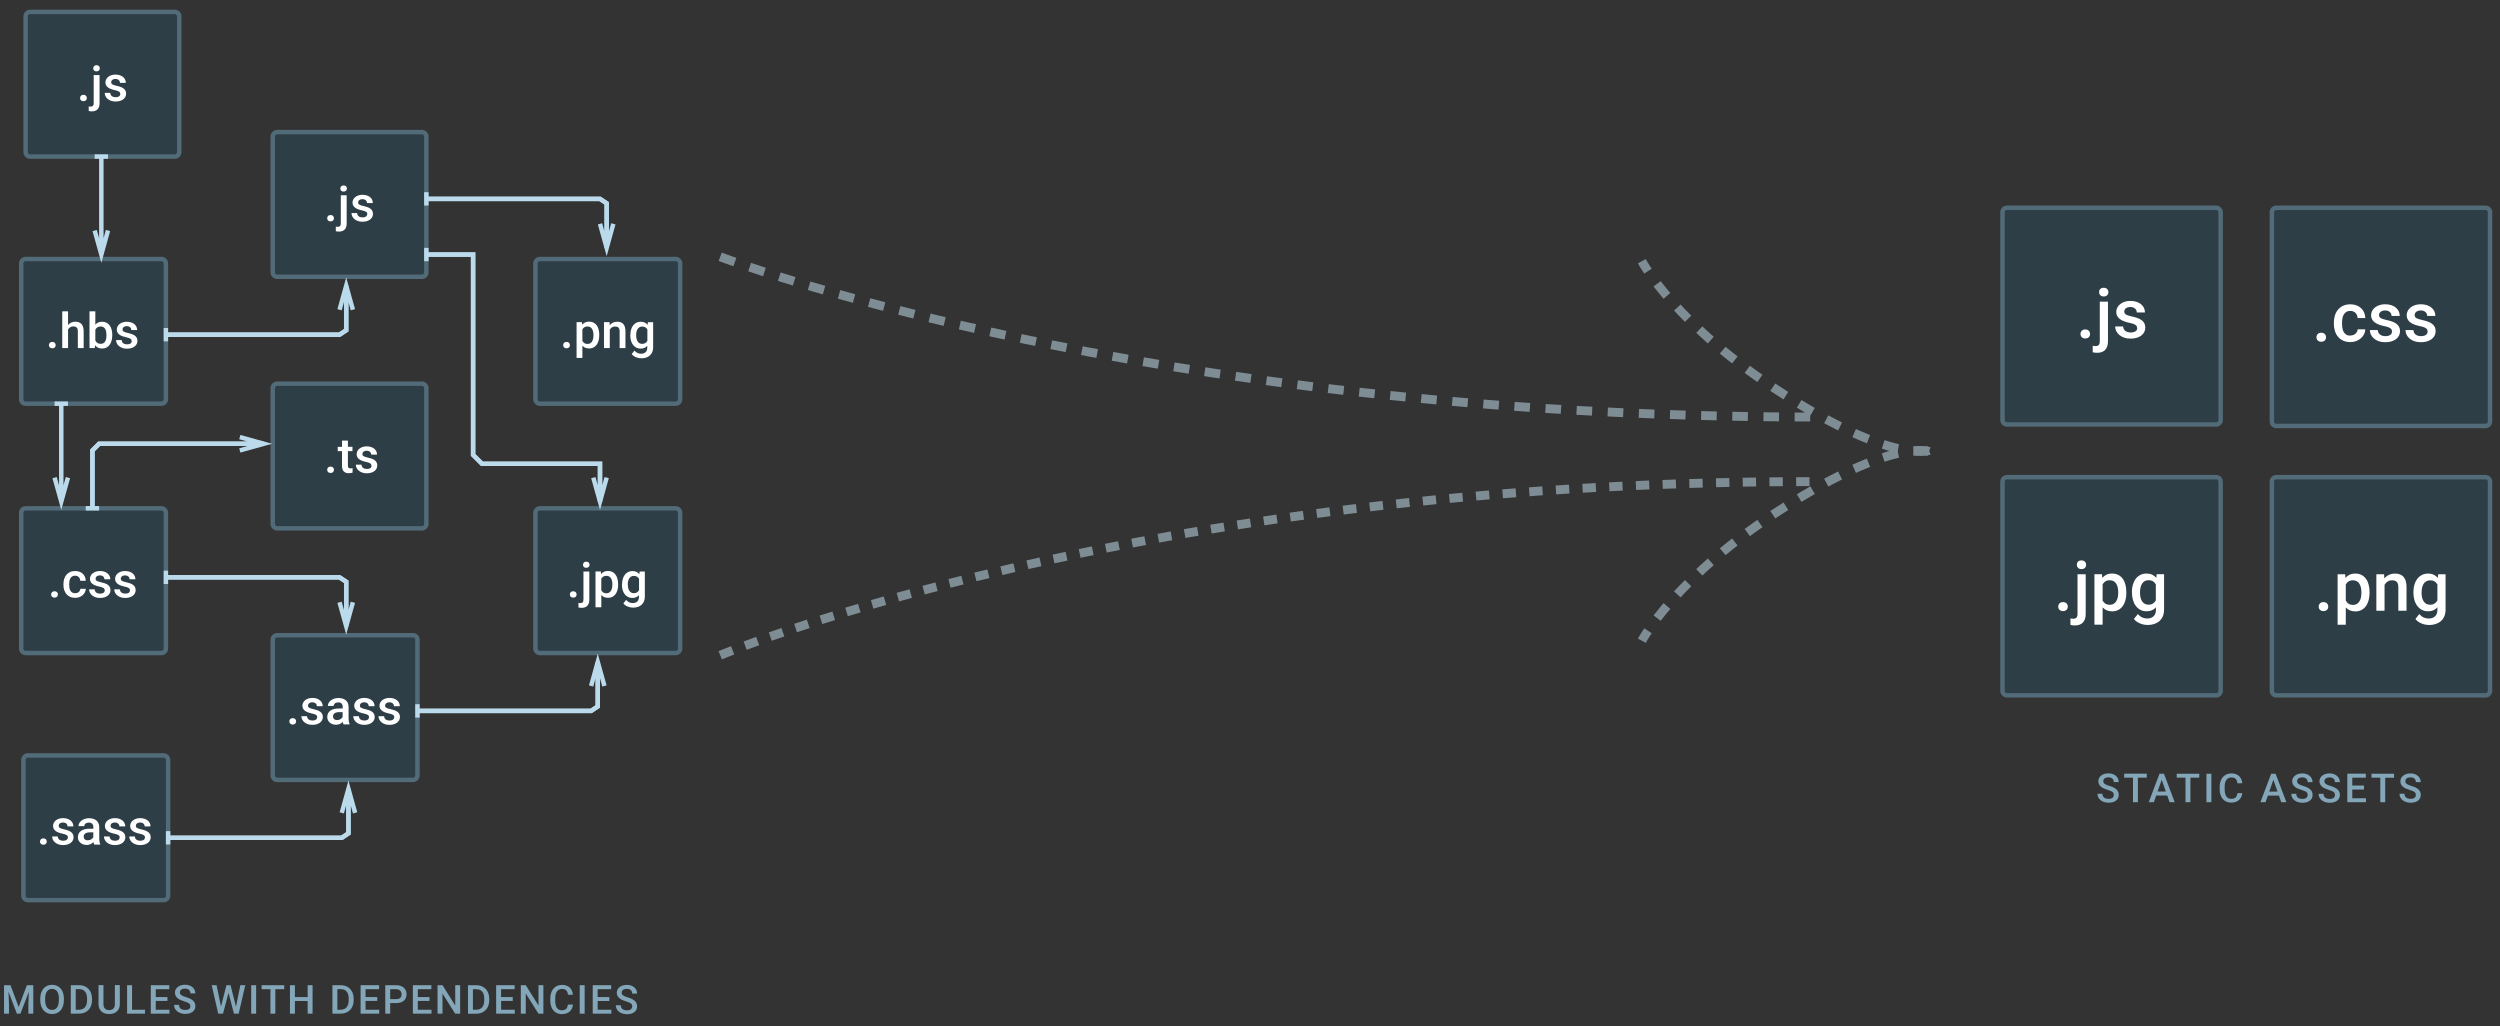 <svg xmlns="http://www.w3.org/2000/svg" fill-rule="evenodd" stroke-miterlimit="10" viewBox="0 0 1123 461" clip-rule="evenodd">
    <rect x="0" y="0" width="1123" height="461" fill="#333333" stroke="none"/>
    <g transform="translate(1.52 4.34)">
        <clipPath id="a">
            <path d="M876 67h142v141.333H876V67zm22 24c0-1.106.892-2 1.993-2h94.014c1.098 0 1.993.898 1.993 2v93.333c0 1.106-.892 2-1.993 2h-94.014c-1.098 0-1.993-.898-1.993-2V91zm-2 0v93.333c0 2.205 1.788 4 3.993 4h94.014c2.207 0 3.993-1.79 3.993-4V91c0-2.205-1.788-4-3.993-4h-94.014c-2.207 0-3.993 1.79-3.993 4z"/>
        </clipPath>
        <g clip-path="url(#a)">
            <clipPath id="b">
                <path d="M897 91c0-1.657 1.338-3 2.993-3h94.014c1.653 0 2.993 1.348 2.993 3v93.333c0 1.657-1.338 3-2.993 3h-94.014c-1.653 0-2.993-1.348-2.993-3V91z"/>
            </clipPath>
            <g clip-path="url(#b)">
                <path fill="#2E3E47" fill-rule="nonzero" d="M897 91c0-1.657 1.338-3 2.993-3h94.014c1.653 0 2.993 1.348 2.993 3v93.333c0 1.657-1.338 3-2.993 3h-94.014c-1.653 0-2.993-1.348-2.993-3V91z"/>
            </g>
        </g>
        <clipPath id="c">
            <path d="M897 91c0-1.657 1.338-3 2.993-3h94.014c1.653 0 2.993 1.348 2.993 3v93.333c0 1.657-1.338 3-2.993 3h-94.014c-1.653 0-2.993-1.348-2.993-3V91z"/>
        </clipPath>
        <g clip-path="url(#c)">
            <path fill="none" stroke="#526B78" stroke-width="4" d="M897 91c0-1.657 1.338-3 2.993-3h94.014c1.653 0 2.993 1.348 2.993 3v93.333c0 1.657-1.338 3-2.993 3h-94.014c-1.653 0-2.993-1.348-2.993-3V91z"/>
        </g>
        <clipPath id="d">
            <path d="M933.044 145.695c0-.585.186-1.072.56-1.46.373-.39.898-.584 1.574-.584.686 0 1.216.2 1.59.59.373.39.56.88.56 1.46s-.187 1.06-.56 1.43c-.374.38-.904.57-1.59.57-.333 0-.633-.05-.9-.15-.268-.1-.493-.24-.674-.42-.182-.18-.32-.39-.417-.63-.096-.24-.143-.5-.143-.78zm12.336-14.547v17.83c0 1.677-.416 2.956-1.25 3.84-.83.882-2.05 1.323-3.654 1.323-.323 0-.656-.02-1-.06-.342-.04-.66-.11-.953-.19v-2.9c.212.05.436.09.674.11.237.02.446.03.628.03.605 0 1.07-.16 1.392-.49.323-.33.485-.87.485-1.64v-17.83h3.678zm-3.996-4.253c0-.565.18-1.034.537-1.408.36-.373.88-.56 1.54-.56s1.18.187 1.55.56c.37.374.55.843.55 1.408 0 .555-.18 1.017-.54 1.385-.36.368-.88.552-1.54.552s-1.18-.184-1.53-.552c-.35-.368-.53-.83-.53-1.385zm17.104 16.18c0-.26-.043-.506-.128-.733-.086-.227-.255-.44-.508-.636-.252-.196-.607-.38-1.067-.552-.46-.172-1.057-.333-1.793-.485-.878-.19-1.678-.41-2.4-.69-.72-.27-1.34-.61-1.854-.99-.514-.39-.916-.85-1.203-1.37-.288-.53-.43-1.13-.43-1.82 0-.67.145-1.3.437-1.9.293-.6.714-1.13 1.264-1.58.55-.46 1.216-.82 1.998-1.09.783-.27 1.658-.4 2.627-.4 1.02 0 1.94.13 2.75.4.81.26 1.5.63 2.07 1.1.57.47 1 1.02 1.3 1.65.3.63.45 1.32.45 2.05h-3.68c0-.32-.06-.62-.18-.92-.12-.3-.3-.56-.54-.79-.24-.23-.54-.42-.9-.55-.36-.14-.77-.21-1.25-.21-.46 0-.86.06-1.21.17-.34.11-.62.27-.85.45-.23.18-.4.4-.51.65-.11.24-.16.5-.16.78 0 .27.05.51.15.72.1.21.28.4.54.57.26.17.6.33 1.04.48.44.14.98.29 1.64.43.95.2 1.8.44 2.55.71.76.27 1.39.6 1.91 1 .52.39.92.86 1.19 1.39s.41 1.17.41 1.91c0 .72-.16 1.39-.47 2-.31.61-.76 1.13-1.34 1.57-.58.44-1.28.78-2.1 1.02s-1.72.36-2.72.36c-1.12 0-2.11-.16-2.97-.48-.86-.32-1.58-.73-2.17-1.25s-1.03-1.1-1.32-1.75c-.3-.65-.44-1.32-.44-1.99h3.57c.03.5.15.93.35 1.27.2.34.46.62.77.83.32.21.67.36 1.06.46.4.09.8.14 1.21.14.97 0 1.71-.19 2.21-.56.51-.37.76-.85.76-1.45z"/>
        </clipPath>
        <g clip-path="url(#d)">
            <path fill="#fff" fill-rule="nonzero" d="M928.044 119.927h39.063v39.214h-39.063z"/>
        </g>
        <clipPath id="e">
            <path d="M997 188h142v142H997V188zm22 23.993c0-1.102.89-1.993 1.99-1.993h94.02c1.1 0 1.99.89 1.99 1.993v94.014c0 1.102-.89 1.993-1.99 1.993h-94.02c-1.1 0-1.99-.89-1.99-1.993v-94.014zm-2 0v94.014c0 2.207 1.79 3.993 3.99 3.993h94.02c2.2 0 3.99-1.787 3.99-3.993v-94.014c0-2.207-1.79-3.993-3.99-3.993h-94.02c-2.2 0-3.99 1.787-3.99 3.993z"/>
        </clipPath>
        <g clip-path="url(#e)">
            <clipPath id="f">
                <path d="M1018 211.993c0-1.653 1.34-2.993 2.99-2.993h94.02c1.65 0 2.99 1.338 2.99 2.993v94.014c0 1.653-1.34 2.993-2.99 2.993h-94.02c-1.65 0-2.99-1.338-2.99-2.993v-94.014z"/>
            </clipPath>
            <g clip-path="url(#f)">
                <path fill="#2E3E47" fill-rule="nonzero" d="M1018 211.993c0-1.653 1.34-2.993 2.99-2.993h94.02c1.65 0 2.99 1.338 2.99 2.993v94.014c0 1.653-1.34 2.993-2.99 2.993h-94.02c-1.65 0-2.99-1.338-2.99-2.993v-94.014z"/>
            </g>
        </g>
        <clipPath id="g">
            <path d="M1018 211.993c0-1.653 1.34-2.993 2.99-2.993h94.02c1.65 0 2.99 1.338 2.99 2.993v94.014c0 1.653-1.34 2.993-2.99 2.993h-94.02c-1.65 0-2.99-1.338-2.99-2.993v-94.014z"/>
        </clipPath>
        <g clip-path="url(#g)">
            <path fill="none" stroke="#526B78" stroke-width="4" d="M1018 211.993c0-1.653 1.34-2.993 2.99-2.993h94.02c1.65 0 2.99 1.338 2.99 2.993v94.014c0 1.653-1.34 2.993-2.99 2.993h-94.02c-1.65 0-2.99-1.338-2.99-2.993v-94.014z"/>
        </g>
        <clipPath id="h">
            <path d="M1040.04 268.17c0-.587.19-1.074.56-1.462.38-.39.9-.583 1.58-.583s1.21.194 1.59.583c.37.388.56.875.56 1.46 0 .576-.19 1.053-.56 1.43-.38.38-.91.57-1.59.57-.33 0-.63-.052-.9-.153-.27-.1-.49-.242-.68-.424-.18-.18-.32-.39-.41-.63-.1-.24-.15-.5-.15-.78zm22.84-6.193c0 1.19-.13 2.296-.41 3.316-.28 1.02-.69 1.9-1.23 2.64-.54.743-1.2 1.323-2 1.742-.79.418-1.69.628-2.71.628-.94 0-1.76-.152-2.47-.454-.71-.31-1.32-.75-1.85-1.32v7.76h-3.67v-22.67h3.39l.15 1.66c.52-.64 1.14-1.12 1.87-1.46.72-.34 1.56-.51 2.53-.51 1.04 0 1.96.2 2.76.6.79.4 1.46.97 2 1.7s.95 1.61 1.23 2.63.41 2.15.41 3.39v.31zm-3.66-.317c0-.737-.07-1.428-.22-2.074-.14-.646-.37-1.21-.67-1.695-.3-.48-.69-.86-1.17-1.14-.47-.28-1.04-.41-1.71-.41-.81 0-1.47.17-2 .5-.52.33-.93.79-1.24 1.36v7.27c.31.58.72 1.04 1.24 1.39.52.35 1.19.52 2.03.52.67 0 1.24-.14 1.71-.43.46-.29.85-.67 1.15-1.16.31-.49.53-1.06.67-1.72.14-.65.21-1.34.21-2.07v-.32zm10.19-8.038l.11 1.892c.57-.696 1.26-1.236 2.07-1.62.81-.383 1.7-.575 2.69-.575.79 0 1.5.1 2.14.32.65.21 1.19.56 1.65 1.05.45.48.8 1.11 1.05 1.89.25.77.37 1.72.37 2.83V270h-3.68v-10.61c0-.566-.06-1.043-.19-1.43-.12-.39-.31-.705-.55-.947-.24-.242-.54-.417-.9-.522-.36-.1-.77-.15-1.23-.15-.76 0-1.42.18-1.98.55-.56.37-1.01.85-1.34 1.47V270h-3.68v-16.378h3.47zm13.18 8.068c0-1.24.15-2.377.46-3.406.3-1.03.74-1.912 1.31-2.65.57-.735 1.26-1.305 2.06-1.71.81-.403 1.72-.605 2.73-.605.99 0 1.84.16 2.55.5.72.34 1.34.82 1.85 1.44l.17-1.65h3.31v15.92c0 1.1-.18 2.08-.54 2.93-.37.86-.87 1.58-1.52 2.16s-1.44 1.03-2.35 1.34c-.91.3-1.91.46-3 .46-.46 0-.96-.05-1.52-.15-.55-.1-1.11-.25-1.68-.47-.56-.22-1.1-.5-1.62-.84-.51-.34-.95-.76-1.31-1.26l1.74-2.21c.6.71 1.26 1.23 1.97 1.54.71.31 1.45.47 2.2.47 1.22 0 2.19-.33 2.9-.99.7-.66 1.06-1.63 1.06-2.92v-1.1c-.52.57-1.12 1.01-1.82 1.31-.7.3-1.5.45-2.42.45-1 0-1.9-.21-2.71-.63-.8-.42-1.48-1-2.05-1.73-.57-.74-1.01-1.61-1.31-2.63-.31-1.02-.46-2.12-.46-3.31v-.32zm3.67.318c0 .726.07 1.41.21 2.05.15.642.38 1.204.69 1.69.32.483.71.864 1.19 1.14.47.28 1.04.418 1.71.418.82 0 1.5-.174 2.02-.523.53-.348.95-.81 1.28-1.385v-7.205c-.33-.575-.75-1.03-1.28-1.362-.53-.33-1.2-.49-1.99-.49-.67 0-1.25.14-1.73.43s-.88.67-1.19 1.15c-.31.49-.54 1.06-.69 1.71-.15.65-.22 1.35-.22 2.08v.32z"/>
        </clipPath>
        <g clip-path="url(#h)">
            <path fill="#fff" fill-rule="nonzero" d="M1035.04 248.32h66.99v33.128h-66.99z"/>
        </g>
        <clipPath id="i">
            <path d="M876 188h142v142H876V188zm22 23.993c0-1.102.89-1.993 1.993-1.993h94.014c1.102 0 1.993.89 1.993 1.993v94.014c0 1.102-.89 1.993-1.993 1.993h-94.014c-1.102 0-1.993-.89-1.993-1.993v-94.014zm-2 0v94.014c0 2.207 1.787 3.993 3.993 3.993h94.014c2.207 0 3.993-1.787 3.993-3.993v-94.014c0-2.207-1.787-3.993-3.993-3.993h-94.014c-2.207 0-3.993 1.787-3.993 3.993z"/>
        </clipPath>
        <g clip-path="url(#i)">
            <clipPath id="j">
                <path d="M897 211.993c0-1.653 1.338-2.993 2.993-2.993h94.014c1.653 0 2.993 1.338 2.993 2.993v94.014c0 1.653-1.338 2.993-2.993 2.993h-94.014c-1.653 0-2.993-1.338-2.993-2.993v-94.014z"/>
            </clipPath>
            <g clip-path="url(#j)">
                <path fill="#2E3E47" fill-rule="nonzero" d="M897 211.993c0-1.653 1.338-2.993 2.993-2.993h94.014c1.653 0 2.993 1.338 2.993 2.993v94.014c0 1.653-1.338 2.993-2.993 2.993h-94.014c-1.653 0-2.993-1.338-2.993-2.993v-94.014z"/>
            </g>
        </g>
        <clipPath id="k">
            <path d="M897 211.993c0-1.653 1.338-2.993 2.993-2.993h94.014c1.653 0 2.993 1.338 2.993 2.993v94.014c0 1.653-1.338 2.993-2.993 2.993h-94.014c-1.653 0-2.993-1.338-2.993-2.993v-94.014z"/>
        </clipPath>
        <g clip-path="url(#k)">
            <path fill="none" stroke="#526B78" stroke-width="4" d="M897 211.993c0-1.653 1.338-2.993 2.993-2.993h94.014c1.653 0 2.993 1.338 2.993 2.993v94.014c0 1.653-1.338 2.993-2.993 2.993h-94.014c-1.653 0-2.993-1.338-2.993-2.993v-94.014z"/>
        </g>
        <clipPath id="l">
            <path d="M923.044 268.17c0-.587.186-1.074.56-1.462.373-.39.898-.583 1.574-.583.686 0 1.216.194 1.59.583.373.388.56.875.56 1.46 0 .576-.187 1.053-.56 1.43-.374.38-.904.57-1.59.57-.333 0-.633-.052-.9-.153-.268-.1-.493-.242-.674-.424-.182-.18-.32-.39-.417-.63-.096-.24-.143-.5-.143-.78zm12.336-14.548v17.83c0 1.676-.416 2.955-1.25 3.838-.83.883-2.05 1.325-3.654 1.325-.323 0-.656-.023-1-.068-.342-.046-.66-.11-.953-.19v-2.906c.212.06.436.09.674.11.237.02.446.03.628.03.605 0 1.07-.16 1.392-.49.323-.33.485-.87.485-1.64v-17.83h3.678zm-3.996-4.253c0-.57.18-1.04.537-1.41.36-.38.88-.56 1.54-.56s1.18.18 1.55.56c.37.37.55.84.55 1.41 0 .55-.18 1.01-.54 1.38-.36.37-.88.55-1.54.55s-1.18-.19-1.53-.55c-.35-.37-.53-.83-.53-1.39zm22.266 12.6c0 1.19-.14 2.29-.416 3.31-.278 1.02-.687 1.9-1.226 2.64-.54.74-1.206 1.32-1.998 1.74-.793.41-1.698.62-2.717.62-.94 0-1.76-.15-2.468-.45-.706-.31-1.322-.75-1.846-1.32v7.76h-3.68V253.6h3.39l.15 1.665c.52-.635 1.15-1.12 1.87-1.46.72-.34 1.56-.507 2.53-.507 1.04 0 1.96.2 2.75.604.79.4 1.46.97 2 1.7s.95 1.61 1.22 2.635c.27 1.02.41 2.15.41 3.39v.315zm-3.663-.32c0-.74-.073-1.43-.22-2.08-.146-.65-.37-1.21-.673-1.7-.303-.49-.692-.87-1.166-1.14-.474-.28-1.044-.42-1.71-.42-.807 0-1.473.16-1.998.5-.525.33-.94.78-1.24 1.36v7.26c.3.57.713 1.03 1.232 1.38.52.35 1.2.52 2.036.52.666 0 1.234-.14 1.703-.43.47-.29.86-.68 1.16-1.17.31-.49.53-1.06.67-1.72.14-.66.21-1.35.21-2.07v-.32zm6.13.03c0-1.24.152-2.38.454-3.41.31-1.03.74-1.91 1.31-2.65.57-.74 1.26-1.31 2.07-1.71.81-.41 1.72-.61 2.73-.61.99 0 1.85.17 2.56.5.72.34 1.33.82 1.85 1.44l.17-1.65h3.32v15.92c0 1.1-.18 2.08-.54 2.93-.36.86-.87 1.58-1.52 2.17s-1.43 1.03-2.35 1.34c-.91.3-1.91.46-3 .46-.45 0-.95-.05-1.51-.15-.55-.1-1.11-.26-1.68-.47-.56-.22-1.1-.5-1.62-.84-.51-.35-.95-.76-1.31-1.26l1.74-2.21c.61.71 1.27 1.23 1.98 1.54.71.31 1.45.47 2.2.47 1.22 0 2.19-.33 2.89-1 .71-.66 1.06-1.63 1.06-2.91v-1.1c-.51.57-1.12 1.01-1.81 1.32-.69.3-1.5.45-2.42.45-.99 0-1.89-.21-2.7-.63-.8-.42-1.49-1-2.06-1.74-.57-.74-1-1.61-1.31-2.63-.3-1.01-.45-2.11-.45-3.3v-.32zm3.663.31c0 .72.073 1.41.22 2.05.146.64.376 1.2.69 1.69.31.48.705.86 1.18 1.14.473.28 1.044.42 1.71.42.827 0 1.503-.18 2.028-.53.525-.35.948-.81 1.27-1.39v-7.21c-.322-.58-.748-1.03-1.278-1.37-.53-.33-1.193-.5-1.99-.5-.666 0-1.24.14-1.726.42-.484.28-.88.67-1.188 1.15-.308.49-.537 1.05-.69 1.7-.15.65-.226 1.34-.226 2.08v.32z"/>
        </clipPath>
        <g clip-path="url(#l)">
            <path fill="#fff" fill-rule="nonzero" d="M918.044 242.4h57.514v39.215h-57.514z"/>
        </g>
        <clipPath id="m">
            <path d="M997 67h142v142H997V67zm22 23.993c0-1.102.89-1.993 1.99-1.993h94.02c1.1 0 1.99.89 1.99 1.993v94.014c0 1.102-.89 1.993-1.99 1.993h-94.02c-1.1 0-1.99-.89-1.99-1.993V90.993zm-2 0v94.014c0 2.207 1.79 3.993 3.99 3.993h94.02c2.2 0 3.99-1.787 3.99-3.993V90.993c0-2.207-1.79-3.993-3.99-3.993h-94.02c-2.2 0-3.99 1.787-3.99 3.993z"/>
        </clipPath>
        <g clip-path="url(#m)">
            <clipPath id="n">
                <path d="M1018 90.993c0-1.653 1.34-2.993 2.99-2.993h94.02c1.65 0 2.99 1.338 2.99 2.993v94.014c0 1.653-1.34 2.993-2.99 2.993h-94.02c-1.65 0-2.99-1.338-2.99-2.993V90.993z"/>
            </clipPath>
            <g clip-path="url(#n)">
                <path fill="#2E3E47" fill-rule="nonzero" d="M1018 90.993c0-1.653 1.34-2.993 2.99-2.993h94.02c1.65 0 2.99 1.338 2.99 2.993v94.014c0 1.653-1.34 2.993-2.99 2.993h-94.02c-1.65 0-2.99-1.338-2.99-2.993V90.993z"/>
            </g>
        </g>
        <clipPath id="o">
            <path d="M1018 90.993c0-1.653 1.34-2.993 2.99-2.993h94.02c1.65 0 2.99 1.338 2.99 2.993v94.014c0 1.653-1.34 2.993-2.99 2.993h-94.02c-1.65 0-2.99-1.338-2.99-2.993V90.993z"/>
        </clipPath>
        <g clip-path="url(#o)">
            <path fill="none" stroke="#526B78" stroke-width="4" d="M1018 90.993c0-1.653 1.34-2.993 2.99-2.993h94.02c1.65 0 2.99 1.338 2.99 2.993v94.014c0 1.653-1.34 2.993-2.99 2.993h-94.02c-1.65 0-2.99-1.338-2.99-2.993V90.993z"/>
        </g>
        <clipPath id="p">
            <path d="M1039.04 147.17c0-.587.19-1.074.56-1.462.38-.39.9-.583 1.58-.583s1.21.194 1.59.583c.37.388.56.875.56 1.46 0 .576-.19 1.053-.56 1.43-.38.38-.91.57-1.59.57-.33 0-.63-.052-.9-.153-.27-.1-.49-.242-.68-.424-.18-.18-.32-.39-.41-.63-.1-.24-.15-.5-.15-.78zm15.23-.804c.44 0 .86-.068 1.25-.204.39-.136.73-.328 1.01-.575.29-.248.52-.543.7-.886.18-.34.28-.71.3-1.12h3.46c-.03.79-.22 1.53-.58 2.23s-.84 1.31-1.44 1.83-1.3.93-2.09 1.23c-.8.3-1.66.45-2.56.45-1.26 0-2.36-.21-3.3-.65-.93-.43-1.71-1.02-2.33-1.77-.62-.74-1.08-1.62-1.38-2.61-.3-1-.46-2.06-.46-3.18v-.53c0-1.12.16-2.18.46-3.18.3-1 .76-1.87 1.38-2.62.62-.75 1.4-1.34 2.33-1.78.92-.43 2.02-.65 3.28-.65.99 0 1.89.15 2.7.46.82.31 1.51.73 2.09 1.27.58.55 1.04 1.2 1.36 1.95.33.76.51 1.59.54 2.5h-3.46c-.02-.43-.11-.85-.27-1.24-.16-.39-.37-.74-.65-1.03-.28-.29-.61-.52-1.01-.69-.39-.17-.83-.26-1.33-.26-.75 0-1.36.16-1.85.47-.48.31-.86.71-1.15 1.21-.28.49-.47 1.06-.58 1.69-.1.64-.16 1.28-.16 1.93v.53c0 .66.06 1.31.16 1.94.11.63.3 1.19.58 1.69.29.5.67.9 1.15 1.2.48.31 1.09.46 1.85.46zm18.68-1.816c0-.263-.04-.507-.13-.734-.08-.227-.25-.44-.51-.636-.25-.197-.6-.38-1.06-.553-.46-.17-1.06-.333-1.8-.484-.87-.182-1.67-.41-2.4-.68-.72-.273-1.34-.604-1.85-.992-.52-.38-.92-.84-1.2-1.37-.29-.52-.43-1.13-.43-1.81 0-.66.14-1.3.43-1.9.3-.6.72-1.12 1.27-1.58.55-.45 1.21-.81 2-1.08.78-.26 1.65-.4 2.62-.4 1.02 0 1.94.14 2.75.4.81.27 1.5.64 2.07 1.11.56.47.99 1.02 1.29 1.66.3.64.45 1.33.45 2.06h-3.68c0-.31-.06-.62-.18-.91-.13-.3-.31-.56-.55-.79-.24-.23-.54-.41-.9-.55-.36-.14-.77-.2-1.25-.2-.46 0-.87.06-1.21.18-.34.12-.63.27-.85.46-.23.19-.4.41-.51.65-.11.25-.17.51-.17.78 0 .28.05.52.15.73.1.21.28.41.54.58.26.17.6.33 1.04.47.43.15.98.3 1.63.44.95.2 1.8.44 2.55.71.76.28 1.39.61 1.91 1 .52.4.92.86 1.19 1.4.27.54.41 1.17.41 1.91 0 .73-.16 1.39-.47 2-.31.61-.76 1.13-1.34 1.57-.58.44-1.28.78-2.1 1.03-.81.24-1.72.36-2.72.36-1.12 0-2.11-.16-2.98-.47-.86-.31-1.58-.73-2.17-1.25-.58-.51-1.03-1.09-1.32-1.74-.3-.65-.45-1.31-.45-1.99h3.57c.03.51.15.93.35 1.27.2.35.46.62.77.83.32.22.67.37 1.06.47.4.1.8.14 1.21.14.97 0 1.71-.18 2.21-.55.51-.36.76-.85.76-1.44zm16 0c0-.263-.04-.507-.13-.734-.08-.227-.25-.44-.51-.636-.25-.197-.61-.38-1.06-.553-.46-.17-1.06-.333-1.8-.484-.87-.182-1.67-.41-2.4-.68-.72-.273-1.34-.604-1.85-.992-.52-.38-.92-.84-1.2-1.37-.29-.52-.44-1.13-.44-1.81 0-.66.15-1.3.44-1.9.3-.6.72-1.12 1.27-1.58.55-.45 1.21-.81 2-1.08.78-.26 1.65-.4 2.62-.4 1.02 0 1.94.14 2.75.4.81.27 1.5.64 2.06 1.11.57.47 1 1.02 1.3 1.66.3.64.45 1.33.45 2.06h-3.68c0-.31-.06-.62-.18-.91-.13-.3-.31-.56-.55-.79-.24-.23-.54-.41-.9-.55-.36-.14-.77-.2-1.25-.2-.46 0-.87.06-1.21.18-.34.12-.63.27-.85.46-.23.19-.4.41-.51.65-.11.25-.17.51-.17.78 0 .28.05.52.15.73.1.21.28.41.54.58.26.17.6.33 1.04.47.43.15.98.3 1.63.44.95.2 1.8.44 2.55.71.76.28 1.39.61 1.91 1 .52.4.92.86 1.19 1.4.27.54.41 1.17.41 1.91 0 .73-.16 1.39-.47 2-.31.61-.76 1.13-1.34 1.57-.58.44-1.28.78-2.1 1.03-.82.24-1.72.36-2.72.36-1.12 0-2.11-.16-2.98-.47-.86-.31-1.58-.73-2.17-1.25-.59-.51-1.03-1.09-1.32-1.74-.3-.65-.45-1.31-.45-1.99h3.57c.03.51.15.93.35 1.27.2.35.46.62.77.83.32.22.67.37 1.06.47.39.1.8.14 1.21.14.97 0 1.71-.18 2.21-.55.51-.36.76-.85.76-1.44z"/>
        </clipPath>
        <g clip-path="url(#p)">
            <path fill="#fff" fill-rule="nonzero" d="M1034.04 127.32h63.523v26.98h-63.523z"/>
        </g>
        <clipPath id="q">
            <path d="M-12-21h113V88H-12V-21zM10 3.01C10 1.896 10.894 1 12.005 1h64.99C78.105 1 79 1.894 79 3.01v60.98c0 1.113-.894 2.01-2.005 2.01h-64.99C10.895 66 10 65.106 10 63.99V3.01zm-2 0v60.98C8 66.21 9.79 68 12.005 68h64.99C79.21 68 81 66.207 81 63.99V3.01C81 .79 79.21-1 76.995-1h-64.99C9.79-1 8 .793 8 3.01z"/>
        </clipPath>
        <g clip-path="url(#q)">
            <clipPath id="r">
                <path d="M9 3.01C9 1.346 10.34 0 12.005 0h64.99C78.655 0 80 1.338 80 3.01v60.98c0 1.663-1.34 3.01-3.005 3.01h-64.99C10.345 67 9 65.662 9 63.99V3.01z"/>
            </clipPath>
            <g clip-path="url(#r)">
                <path fill="#2E3E47" fill-rule="nonzero" d="M9 3.01C9 1.346 10.34 0 12.005 0h64.99C78.655 0 80 1.338 80 3.01v60.98c0 1.663-1.34 3.01-3.005 3.01h-64.99C10.345 67 9 65.662 9 63.99V3.01z"/>
            </g>
        </g>
        <clipPath id="s">
            <path d="M9 3.01C9 1.346 10.34 0 12.005 0h64.99C78.655 0 80 1.338 80 3.01v60.98c0 1.663-1.34 3.01-3.005 3.01h-64.99C10.345 67 9 65.662 9 63.99V3.01z"/>
        </clipPath>
        <g clip-path="url(#s)">
            <path fill="none" stroke="#526B78" stroke-width="4" d="M9 3.01C9 1.346 10.34 0 12.005 0h64.99C78.655 0 80 1.338 80 3.01v60.98c0 1.663-1.34 3.01-3.005 3.01h-64.99C10.345 67 9 65.662 9 63.99V3.01z"/>
        </g>
        <clipPath id="t">
            <path d="M34.45 39.7c0-.415.133-.76.398-1.036s.637-.414 1.117-.414c.487 0 .863.138 1.128.414.265.275.397.62.397 1.036 0 .408-.132.747-.397 1.015-.265.27-.64.403-1.128.403-.236 0-.45-.036-.64-.107-.19-.07-.348-.17-.477-.3-.13-.13-.228-.28-.296-.45-.068-.17-.102-.36-.102-.56zm8.755-10.323V42.03c0 1.19-.295 2.098-.886 2.724-.6.627-1.46.94-2.6.94-.23 0-.47-.016-.71-.048-.25-.032-.47-.077-.68-.134V43.45c.15.035.31.06.47.074.17.015.31.022.44.022.43 0 .76-.116.99-.35.23-.232.34-.62.34-1.165V29.38h2.61zm-2.836-3.02c0-.4.12-.733.38-.998.25-.27.61-.4 1.09-.4.47 0 .84.13 1.09.39.25.26.38.59.38 1 0 .39-.13.72-.39.98s-.63.39-1.1.39c-.48 0-.84-.13-1.09-.4-.26-.26-.38-.59-.38-.98zM52.5 37.842c0-.186-.03-.36-.09-.52-.062-.162-.182-.313-.36-.452-.18-.14-.433-.27-.76-.392-.325-.122-.75-.237-1.272-.344-.622-.13-1.19-.29-1.7-.484-.51-.193-.95-.427-1.316-.703-.365-.276-.65-.6-.854-.972-.202-.373-.304-.802-.304-1.29 0-.472.103-.92.31-1.348.21-.426.508-.8.898-1.122.39-.322.863-.578 1.418-.768.556-.19 1.177-.285 1.865-.285.723 0 1.373.095 1.95.285.576.19 1.065.45 1.466.784.4.34.71.73.92 1.18.22.45.32.94.32 1.46h-2.61c0-.22-.04-.43-.13-.65-.08-.21-.21-.4-.38-.56-.17-.16-.38-.29-.64-.39-.25-.09-.55-.14-.88-.14-.33 0-.61.04-.86.13-.24.09-.44.19-.6.33-.16.13-.28.29-.36.46-.08.18-.11.36-.11.56 0 .2.04.37.11.52.08.15.2.29.38.41.19.12.43.24.74.34.31.11.7.21 1.16.31.68.14 1.28.31 1.81.5.54.2.99.43 1.36.71.37.28.65.61.85.99.2.38.29.83.29 1.35 0 .52-.11.99-.33 1.42-.22.43-.54.8-.95 1.11-.41.31-.91.55-1.49.73-.58.17-1.22.26-1.93.26-.79 0-1.5-.11-2.11-.34-.61-.22-1.12-.52-1.54-.89-.41-.36-.73-.78-.94-1.24-.21-.46-.31-.93-.31-1.41H48c.023.36.105.66.248.91.143.25.326.44.548.59.224.15.475.26.754.33.28.07.566.11.86.11.687 0 1.21-.13 1.568-.4.36-.26.538-.6.538-1.03z"/>
        </clipPath>
        <g clip-path="url(#t)">
            <path fill="#fff" fill-rule="nonzero" d="M29.45 19.962h30.625v30.732H29.45z"/>
        </g>
        <clipPath id="u">
            <path d="M99 33h113v109H99V33zm22 24.01c0-1.113.894-2.01 2.005-2.01h64.99c1.11 0 2.005.894 2.005 2.01v60.98c0 1.113-.894 2.01-2.005 2.01h-64.99c-1.11 0-2.005-.894-2.005-2.01V57.01zm-2 0v60.98c0 2.22 1.79 4.01 4.005 4.01h64.99c2.216 0 4.005-1.793 4.005-4.01V57.01c0-2.22-1.79-4.01-4.005-4.01h-64.99C120.79 53 119 54.793 119 57.01z"/>
        </clipPath>
        <g clip-path="url(#u)">
            <clipPath id="v">
                <path d="M120 57.01c0-1.663 1.34-3.01 3.005-3.01h64.99c1.66 0 3.005 1.338 3.005 3.01v60.98c0 1.663-1.34 3.01-3.005 3.01h-64.99c-1.66 0-3.005-1.338-3.005-3.01V57.01z"/>
            </clipPath>
            <g clip-path="url(#v)">
                <path fill="#2E3E47" fill-rule="nonzero" d="M120 57.01c0-1.663 1.34-3.01 3.005-3.01h64.99c1.66 0 3.005 1.338 3.005 3.01v60.98c0 1.663-1.34 3.01-3.005 3.01h-64.99c-1.66 0-3.005-1.338-3.005-3.01V57.01z"/>
            </g>
        </g>
        <clipPath id="w">
            <path d="M120 57.01c0-1.663 1.34-3.01 3.005-3.01h64.99c1.66 0 3.005 1.338 3.005 3.01v60.98c0 1.663-1.34 3.01-3.005 3.01h-64.99c-1.66 0-3.005-1.338-3.005-3.01V57.01z"/>
        </clipPath>
        <g clip-path="url(#w)">
            <path fill="none" stroke="#526B78" stroke-width="4" d="M120 57.01c0-1.663 1.34-3.01 3.005-3.01h64.99c1.66 0 3.005 1.338 3.005 3.01v60.98c0 1.663-1.34 3.01-3.005 3.01h-64.99c-1.66 0-3.005-1.338-3.005-3.01V57.01z"/>
        </g>
        <clipPath id="x">
            <path d="M145.45 93.7c0-.415.133-.76.398-1.036s.637-.414 1.117-.414c.487 0 .863.138 1.128.414.265.275.397.62.397 1.036 0 .408-.132.747-.397 1.015-.265.27-.64.403-1.128.403-.236 0-.45-.036-.64-.107-.19-.07-.348-.17-.477-.3-.13-.13-.228-.28-.296-.45-.068-.17-.102-.36-.102-.56zm8.755-10.323V96.03c0 1.19-.295 2.098-.886 2.724-.6.627-1.46.94-2.6.94-.23 0-.47-.016-.71-.048-.25-.032-.47-.077-.68-.134V97.45c.15.035.31.06.47.074.17.015.31.022.44.022.43 0 .76-.116.99-.35.23-.232.34-.62.34-1.165V83.38h2.61zm-2.836-3.02c0-.4.12-.733.38-.998.25-.27.61-.4 1.09-.4.47 0 .84.13 1.09.39.25.26.38.59.38 1 0 .39-.13.72-.39.98s-.63.39-1.1.39c-.48 0-.84-.13-1.09-.4-.26-.26-.38-.59-.38-.98zm12.13 11.485c0-.186-.03-.36-.1-.52-.06-.162-.18-.313-.36-.452-.18-.14-.43-.27-.76-.392s-.75-.237-1.28-.344c-.62-.13-1.19-.29-1.7-.484-.51-.193-.95-.427-1.32-.703-.37-.276-.65-.6-.85-.972-.21-.373-.31-.802-.31-1.29 0-.472.1-.92.31-1.348.21-.426.51-.8.9-1.122.39-.322.86-.578 1.42-.768.55-.19 1.17-.285 1.86-.285.72 0 1.37.095 1.95.285.57.19 1.06.45 1.46.784.4.34.71.73.92 1.18.21.45.31.94.31 1.46h-2.61c0-.22-.05-.43-.13-.65-.09-.21-.22-.4-.39-.56-.18-.16-.39-.29-.64-.39-.26-.09-.55-.14-.89-.14-.33 0-.62.04-.86.13-.25.09-.45.19-.61.33-.16.13-.28.29-.36.46-.08.18-.12.36-.12.56 0 .2.03.37.11.52.07.15.2.29.38.41s.43.24.73.34c.31.11.69.21 1.16.31.67.14 1.28.31 1.81.5.53.2.98.43 1.35.71.37.28.65.61.84.99.19.38.29.83.29 1.35 0 .52-.11.99-.34 1.42-.22.43-.54.8-.95 1.11-.41.31-.91.55-1.49.73-.58.17-1.23.26-1.94.26-.8 0-1.5-.11-2.11-.34-.62-.22-1.13-.52-1.55-.89-.42-.36-.73-.78-.94-1.24-.21-.46-.32-.93-.32-1.41h2.53c.02.36.1.66.24.91.14.25.326.44.55.59.22.15.47.26.75.33s.566.11.86.11c.69 0 1.21-.13 1.57-.4.36-.26.54-.6.54-1.03z"/>
        </clipPath>
        <g clip-path="url(#x)">
            <path fill="#fff" fill-rule="nonzero" d="M140.45 73.962h30.625v30.732H140.45z"/>
        </g>
        <clipPath id="y">
            <path d="M99 146h113v109H99V146zm22 24.01c0-1.113.894-2.01 2.005-2.01h64.99c1.11 0 2.005.894 2.005 2.01v60.98c0 1.113-.894 2.01-2.005 2.01h-64.99c-1.11 0-2.005-.894-2.005-2.01v-60.98zm-2 0v60.98c0 2.22 1.79 4.01 4.005 4.01h64.99c2.216 0 4.005-1.793 4.005-4.01v-60.98c0-2.22-1.79-4.01-4.005-4.01h-64.99c-2.216 0-4.005 1.793-4.005 4.01z"/>
        </clipPath>
        <g clip-path="url(#y)">
            <clipPath id="z">
                <path d="M120 170.01c0-1.663 1.34-3.01 3.005-3.01h64.99c1.66 0 3.005 1.338 3.005 3.01v60.98c0 1.663-1.34 3.01-3.005 3.01h-64.99c-1.66 0-3.005-1.338-3.005-3.01v-60.98z"/>
            </clipPath>
            <g clip-path="url(#z)">
                <path fill="#2E3E47" fill-rule="nonzero" d="M120 170.01c0-1.663 1.34-3.01 3.005-3.01h64.99c1.66 0 3.005 1.338 3.005 3.01v60.98c0 1.663-1.34 3.01-3.005 3.01h-64.99c-1.66 0-3.005-1.338-3.005-3.01v-60.98z"/>
            </g>
        </g>
        <clipPath id="A">
            <path d="M120 170.01c0-1.663 1.34-3.01 3.005-3.01h64.99c1.66 0 3.005 1.338 3.005 3.01v60.98c0 1.663-1.34 3.01-3.005 3.01h-64.99c-1.66 0-3.005-1.338-3.005-3.01v-60.98z"/>
        </clipPath>
        <g clip-path="url(#A)">
            <path fill="none" stroke="#526B78" stroke-width="4" d="M120 170.01c0-1.663 1.34-3.01 3.005-3.01h64.99c1.66 0 3.005 1.338 3.005 3.01v60.98c0 1.663-1.34 3.01-3.005 3.01h-64.99c-1.66 0-3.005-1.338-3.005-3.01v-60.98z"/>
        </g>
        <clipPath id="B">
            <path d="M145.45 206.7c0-.415.133-.76.398-1.036s.637-.414 1.117-.414c.487 0 .863.138 1.128.414.265.275.397.62.397 1.036 0 .408-.132.747-.397 1.015-.265.27-.64.403-1.128.403-.236 0-.45-.036-.64-.107-.19-.07-.348-.17-.477-.3-.13-.13-.228-.28-.296-.45-.068-.17-.102-.36-.102-.56zm9.303-13.148v2.825h2.052v1.934h-2.052v6.49c0 .27.03.48.086.65.05.17.14.29.24.38.1.09.23.15.38.18.15.04.31.05.49.05s.35-.01.52-.04c.17-.02.3-.04.39-.07v2.02c-.21.06-.45.12-.73.17-.28.06-.61.08-1 .08-.43 0-.83-.05-1.2-.17-.37-.11-.69-.3-.96-.56-.27-.25-.48-.59-.63-1.01-.15-.41-.23-.92-.23-1.52v-6.64h-1.91v-1.93h1.91v-2.82h2.61zm10.56 11.29c0-.186-.03-.36-.092-.52-.06-.162-.18-.313-.36-.452-.17-.14-.43-.27-.75-.392s-.75-.237-1.27-.344c-.62-.13-1.19-.29-1.7-.484-.51-.193-.95-.427-1.31-.703-.36-.276-.65-.6-.85-.972-.2-.373-.3-.803-.3-1.29 0-.472.11-.92.31-1.348.21-.426.51-.8.9-1.122.39-.322.87-.578 1.42-.768.56-.19 1.18-.285 1.87-.285.72 0 1.37.095 1.95.285.58.19 1.07.45 1.47.784.4.34.71.73.92 1.18.21.45.32.94.32 1.46h-2.61c0-.22-.04-.43-.13-.65-.08-.21-.21-.4-.38-.56-.17-.16-.38-.29-.64-.39-.25-.09-.55-.14-.88-.14-.33 0-.62.04-.86.13s-.45.19-.61.33c-.16.14-.28.29-.36.46-.08.18-.12.36-.12.56 0 .2.04.37.11.52.07.15.2.29.38.41s.43.24.74.34c.31.11.7.21 1.16.31.67.14 1.28.31 1.81.5.54.2.99.43 1.36.71.37.28.65.61.84.99.2.38.29.83.29 1.35 0 .52-.11.99-.33 1.42-.22.43-.54.8-.95 1.11-.41.31-.91.55-1.49.73-.58.17-1.22.26-1.93.26-.79 0-1.5-.11-2.11-.34-.61-.22-1.13-.52-1.54-.89-.42-.36-.73-.78-.94-1.24-.22-.46-.32-.93-.32-1.41h2.53c.02.36.1.66.25.91s.33.44.55.59c.23.15.48.26.76.33s.57.11.86.11c.69 0 1.21-.13 1.57-.4s.54-.6.54-1.03z"/>
        </clipPath>
        <g clip-path="url(#B)">
            <path fill="#fff" fill-rule="nonzero" d="M140.45 188.552h32.43v24.663h-32.43z"/>
        </g>
        <clipPath id="C">
            <path d="M-13 313H96v109H-13V313zm22 24.01c0-1.114.894-2.01 2.01-2.01h60.98c1.114 0 2.01.894 2.01 2.01v60.98c0 1.114-.894 2.01-2.01 2.01H11.01c-1.114 0-2.01-.894-2.01-2.01v-60.98zm-2 0v60.98c0 2.22 1.792 4.01 4.01 4.01h60.98c2.22 0 4.01-1.792 4.01-4.01v-60.98c0-2.22-1.792-4.01-4.01-4.01H11.01C8.79 333 7 334.792 7 337.01z"/>
        </clipPath>
        <g clip-path="url(#C)">
            <clipPath id="D">
                <path d="M8 337.01c0-1.663 1.338-3.01 3.01-3.01h60.98c1.663 0 3.01 1.338 3.01 3.01v60.98c0 1.663-1.338 3.01-3.01 3.01H11.01C9.346 401 8 399.662 8 397.99v-60.98z"/>
            </clipPath>
            <g clip-path="url(#D)">
                <path fill="#2E3E47" fill-rule="nonzero" d="M8 337.01c0-1.663 1.338-3.01 3.01-3.01h60.98c1.663 0 3.01 1.338 3.01 3.01v60.98c0 1.663-1.338 3.01-3.01 3.01H11.01C9.346 401 8 399.662 8 397.99v-60.98z"/>
            </g>
        </g>
        <clipPath id="E">
            <path d="M8 337.01c0-1.663 1.338-3.01 3.01-3.01h60.98c1.663 0 3.01 1.338 3.01 3.01v60.98c0 1.663-1.338 3.01-3.01 3.01H11.01C9.346 401 8 399.662 8 397.99v-60.98z"/>
        </clipPath>
        <g clip-path="url(#E)">
            <path fill="none" stroke="#526B78" stroke-width="4" d="M8 337.01c0-1.663 1.338-3.01 3.01-3.01h60.98c1.663 0 3.01 1.338 3.01 3.01v60.98c0 1.663-1.338 3.01-3.01 3.01H11.01C9.346 401 8 399.662 8 397.99v-60.98z"/>
        </g>
        <clipPath id="F">
            <path d="M16.45 373.7c0-.415.133-.76.398-1.036s.637-.414 1.117-.414c.487 0 .863.138 1.128.414.265.275.397.62.397 1.036 0 .408-.132.747-.397 1.015-.265.27-.64.403-1.128.403-.236 0-.45-.036-.64-.107-.19-.07-.348-.17-.477-.3-.13-.13-.228-.28-.296-.45-.068-.17-.102-.36-.102-.56zm12.547-1.858c0-.186-.03-.36-.09-.52-.062-.162-.182-.313-.36-.452-.18-.14-.433-.27-.758-.392-.33-.122-.76-.237-1.28-.344-.63-.13-1.19-.29-1.71-.484-.51-.193-.95-.428-1.32-.703-.37-.276-.65-.6-.86-.972-.2-.373-.31-.802-.31-1.29 0-.472.1-.92.31-1.348.21-.426.5-.8.89-1.122.39-.322.86-.578 1.42-.768.55-.19 1.18-.285 1.86-.285.72 0 1.37.095 1.95.285.57.19 1.06.45 1.46.784.4.34.71.73.92 1.18.21.45.32.94.32 1.46h-2.61c0-.22-.05-.43-.13-.65-.09-.21-.22-.4-.39-.56-.17-.16-.38-.29-.64-.39-.25-.09-.55-.14-.88-.14-.33 0-.62.04-.86.13-.25.09-.45.19-.61.33-.16.13-.28.29-.36.46-.08.18-.12.36-.12.56 0 .2.04.37.11.52.07.15.2.29.38.41s.43.24.74.34c.31.11.69.21 1.16.31.67.15 1.27.31 1.81.51.53.2.98.43 1.35.71.37.28.65.61.84.99.19.38.29.83.29 1.35 0 .52-.11.99-.33 1.42-.22.43-.54.8-.95 1.11-.41.31-.91.55-1.49.73-.58.18-1.23.26-1.94.26-.8 0-1.5-.11-2.11-.34-.62-.22-1.13-.52-1.54-.88-.42-.36-.73-.78-.94-1.24-.21-.46-.32-.93-.32-1.41h2.53c.02.36.1.66.24.9.15.24.33.44.55.59.22.15.48.26.75.32.28.07.57.11.86.11.69 0 1.21-.13 1.57-.39.36-.26.54-.6.54-1.03zM40.78 375c-.07-.136-.13-.297-.176-.483-.047-.187-.088-.387-.124-.602-.17.18-.363.347-.574.505-.21.157-.444.295-.698.414-.255.118-.53.21-.828.28-.297.067-.614.1-.95.1-.58 0-1.114-.087-1.6-.262-.488-.176-.905-.42-1.252-.73-.348-.312-.62-.68-.817-1.102-.19-.422-.29-.88-.29-1.375 0-.623.12-1.174.36-1.654s.58-.88 1.04-1.2c.45-.32 1.01-.57 1.66-.73.66-.17 1.4-.25 2.24-.25h1.64v-.76c0-.6-.17-1.08-.5-1.44-.33-.36-.85-.54-1.53-.54-.31 0-.59.04-.84.12-.25.08-.46.2-.64.34s-.31.31-.41.5c-.1.2-.14.4-.14.63h-2.61c0-.46.12-.9.34-1.32.23-.42.55-.8.97-1.14.42-.33.92-.6 1.51-.8.59-.2 1.25-.3 1.98-.3.66 0 1.26.09 1.81.26s1.03.42 1.43.75c.4.34.71.75.94 1.25.22.5.34 1.08.34 1.75v5.16c0 1.05.15 1.88.44 2.51v.18h-2.7zm-2.867-1.88c.3 0 .582-.04.843-.118.262-.08.498-.183.71-.312.21-.128.395-.277.553-.445.15-.17.28-.34.37-.51v-2.192h-1.41c-.97 0-1.7.168-2.18.505-.49.336-.73.813-.73 1.43 0 .235.04.453.11.654.08.2.19.374.35.52.15.148.35.262.57.345.22.082.49.123.79.123zm14.34-1.278c0-.186-.03-.36-.09-.52-.06-.162-.18-.313-.36-.452-.18-.14-.432-.27-.758-.392-.325-.122-.75-.237-1.273-.344-.623-.13-1.19-.29-1.702-.484-.512-.193-.95-.428-1.316-.703-.365-.276-.65-.6-.854-.972-.204-.373-.306-.802-.306-1.29 0-.472.104-.92.31-1.348.21-.426.508-.8.898-1.122.39-.322.863-.578 1.418-.768.555-.19 1.176-.285 1.864-.285.723 0 1.373.095 1.95.285.576.19 1.065.45 1.466.784.4.34.707.73.918 1.18.212.45.317.94.317 1.46h-2.61c0-.22-.043-.43-.13-.65-.085-.21-.214-.4-.386-.56-.18-.16-.39-.29-.64-.39-.26-.09-.55-.14-.89-.14-.33 0-.62.04-.86.13-.25.09-.45.19-.61.33-.16.13-.28.29-.36.46-.08.18-.12.36-.12.56 0 .2.03.37.1.52.07.15.2.29.38.41s.43.24.73.34c.31.11.69.21 1.16.31.67.15 1.27.31 1.81.51.53.2.98.43 1.35.71.37.28.65.61.84.99.19.38.29.83.29 1.35 0 .52-.11.99-.33 1.42-.22.43-.54.8-.95 1.11-.41.31-.91.55-1.49.73-.58.18-1.23.26-1.94.26-.79 0-1.5-.11-2.11-.34-.61-.22-1.13-.52-1.54-.88-.42-.36-.73-.78-.94-1.24-.21-.46-.32-.93-.32-1.41h2.53c.02.36.1.66.24.9.14.24.32.44.55.59.22.15.47.26.75.32.28.07.56.11.86.11.69 0 1.21-.13 1.57-.39.36-.26.53-.6.53-1.03zm11.355 0c0-.186-.03-.36-.09-.52-.062-.162-.182-.313-.36-.452-.18-.14-.432-.27-.758-.392s-.75-.237-1.273-.344c-.623-.13-1.19-.29-1.703-.484-.512-.193-.95-.428-1.316-.703-.365-.276-.65-.6-.854-.972-.204-.373-.306-.802-.306-1.29 0-.472.104-.92.312-1.348.207-.426.506-.8.897-1.122.39-.322.863-.578 1.418-.768.555-.19 1.176-.285 1.863-.285.724 0 1.374.095 1.95.285.577.19 1.065.45 1.466.784.402.34.708.73.92 1.18.21.45.316.94.316 1.46h-2.61c0-.22-.043-.43-.13-.65-.085-.21-.214-.4-.386-.56-.172-.16-.385-.29-.64-.39-.254-.09-.55-.14-.886-.14-.33 0-.615.04-.86.13-.242.09-.445.19-.606.33-.16.13-.28.29-.36.46-.078.18-.118.36-.118.56 0 .2.036.37.108.52.07.15.198.29.38.41.184.12.43.24.737.34.3.11.69.21 1.16.31.67.15 1.27.31 1.81.51.53.2.98.43 1.35.71.37.28.65.61.84.99.19.38.29.83.29 1.35 0 .52-.11.99-.34 1.42-.22.43-.54.8-.95 1.11-.42.31-.91.55-1.49.73-.58.18-1.23.26-1.93.26-.8 0-1.5-.11-2.11-.34-.62-.22-1.13-.52-1.55-.88-.42-.36-.73-.78-.94-1.24-.21-.46-.32-.93-.32-1.41h2.53c.02.36.1.66.24.9s.32.44.55.59c.22.15.47.26.75.32s.56.11.86.11c.68 0 1.21-.13 1.56-.39.36-.26.54-.6.54-1.03z"/>
        </clipPath>
        <g clip-path="url(#F)">
            <path fill="#fff" fill-rule="nonzero" d="M11.45 358.162h59.726v22.053H11.45z"/>
        </g>
        <clipPath id="G">
            <path d="M99 259h109v109H99V259zm22 24.01c0-1.114.894-2.01 2.01-2.01h60.98c1.114 0 2.01.894 2.01 2.01v60.98c0 1.114-.894 2.01-2.01 2.01h-60.98c-1.114 0-2.01-.894-2.01-2.01v-60.98zm-2 0v60.98c0 2.22 1.792 4.01 4.01 4.01h60.98c2.22 0 4.01-1.792 4.01-4.01v-60.98c0-2.22-1.792-4.01-4.01-4.01h-60.98c-2.22 0-4.01 1.792-4.01 4.01z"/>
        </clipPath>
        <g clip-path="url(#G)">
            <clipPath id="H">
                <path d="M120 283.01c0-1.663 1.338-3.01 3.01-3.01h60.98c1.663 0 3.01 1.338 3.01 3.01v60.98c0 1.663-1.338 3.01-3.01 3.01h-60.98c-1.663 0-3.01-1.338-3.01-3.01v-60.98z"/>
            </clipPath>
            <g clip-path="url(#H)">
                <path fill="#2E3E47" fill-rule="nonzero" d="M120 283.01c0-1.663 1.338-3.01 3.01-3.01h60.98c1.663 0 3.01 1.338 3.01 3.01v60.98c0 1.663-1.338 3.01-3.01 3.01h-60.98c-1.663 0-3.01-1.338-3.01-3.01v-60.98z"/>
            </g>
        </g>
        <clipPath id="I">
            <path d="M120 283.01c0-1.663 1.338-3.01 3.01-3.01h60.98c1.663 0 3.01 1.338 3.01 3.01v60.98c0 1.663-1.338 3.01-3.01 3.01h-60.98c-1.663 0-3.01-1.338-3.01-3.01v-60.98z"/>
        </clipPath>
        <g clip-path="url(#I)">
            <path fill="none" stroke="#526B78" stroke-width="4" d="M120 283.01c0-1.663 1.338-3.01 3.01-3.01h60.98c1.663 0 3.01 1.338 3.01 3.01v60.98c0 1.663-1.338 3.01-3.01 3.01h-60.98c-1.663 0-3.01-1.338-3.01-3.01v-60.98z"/>
        </g>
        <clipPath id="J">
            <path d="M128.45 319.7c0-.415.133-.76.398-1.036s.637-.414 1.117-.414c.487 0 .863.138 1.128.414.265.275.397.62.397 1.036 0 .408-.132.747-.397 1.015-.265.27-.64.403-1.128.403-.236 0-.45-.036-.64-.107-.19-.07-.348-.17-.477-.3-.13-.13-.228-.28-.296-.45-.068-.17-.102-.36-.102-.56zm12.547-1.858c0-.186-.03-.36-.09-.52-.062-.162-.182-.313-.36-.452-.18-.14-.433-.27-.758-.393-.33-.12-.76-.236-1.28-.343-.63-.13-1.19-.29-1.71-.484-.51-.193-.95-.427-1.32-.703-.37-.276-.65-.6-.86-.972-.2-.373-.31-.802-.31-1.29 0-.472.1-.92.31-1.348.21-.426.5-.8.89-1.122.39-.322.86-.578 1.42-.768.55-.19 1.18-.285 1.86-.285.72 0 1.37.095 1.95.285.57.19 1.06.45 1.46.784.4.34.71.73.92 1.18.21.45.32.94.32 1.46h-2.62c0-.22-.05-.43-.13-.65-.09-.21-.22-.4-.39-.56-.17-.16-.38-.29-.64-.39-.25-.09-.55-.14-.88-.14-.33 0-.62.04-.86.13-.25.09-.45.19-.61.33-.16.14-.28.29-.36.46-.08.18-.12.36-.12.56 0 .2.03.37.11.52.07.15.2.29.38.41s.42.24.73.34c.31.11.69.21 1.16.31.67.14 1.27.31 1.81.5.53.2.98.43 1.35.71.37.28.65.61.84.99.19.38.29.83.29 1.35 0 .52-.11.99-.34 1.42-.22.43-.54.8-.95 1.11-.41.31-.91.55-1.49.73-.58.17-1.23.26-1.94.26-.8 0-1.5-.11-2.11-.34-.62-.22-1.13-.52-1.54-.89-.42-.36-.73-.78-.94-1.24-.22-.46-.32-.93-.32-1.41h2.53c.02.36.1.66.25.91.14.25.33.44.55.59.22.15.47.26.75.33s.57.11.86.11c.69 0 1.21-.13 1.57-.4.36-.26.53-.6.53-1.03zM152.78 321c-.07-.136-.13-.297-.176-.483-.046-.187-.088-.387-.123-.602-.17.18-.36.347-.57.505-.21.158-.44.295-.7.414-.25.118-.53.21-.82.28-.29.067-.61.1-.95.1-.58 0-1.11-.087-1.6-.262-.48-.176-.9-.42-1.25-.73-.35-.312-.62-.68-.82-1.102-.19-.422-.29-.88-.29-1.375 0-.623.12-1.174.36-1.654s.58-.88 1.03-1.2c.45-.32 1.01-.57 1.66-.73.66-.17 1.4-.25 2.24-.25h1.65v-.76c0-.6-.17-1.08-.5-1.44-.33-.36-.85-.54-1.53-.54-.3 0-.58.04-.83.12-.25.08-.46.2-.64.34s-.31.31-.41.5c-.1.2-.14.4-.14.63h-2.61c0-.46.11-.9.34-1.32.23-.42.55-.8.96-1.14.41-.33.92-.6 1.51-.8.59-.2 1.25-.3 1.98-.3.65 0 1.25.09 1.8.26s1.03.42 1.43.75c.4.34.72.75.94 1.25.22.5.34 1.08.34 1.75v5.16c0 1.04.15 1.88.44 2.5v.18h-2.67zm-2.867-1.88c.3 0 .582-.04.843-.118.262-.08.498-.183.71-.312.21-.128.395-.277.553-.445.15-.17.28-.34.37-.51v-2.192h-1.41c-.97 0-1.7.168-2.18.505-.49.336-.73.813-.73 1.43 0 .235.04.453.11.654.08.2.19.374.35.52.15.148.35.262.57.345.22.082.49.123.79.123zm14.34-1.278c0-.186-.03-.36-.09-.52-.06-.162-.18-.313-.36-.452-.18-.14-.432-.27-.758-.393-.325-.12-.75-.236-1.273-.343-.623-.13-1.19-.29-1.702-.484-.512-.193-.95-.427-1.316-.703-.365-.276-.65-.6-.854-.972-.204-.373-.306-.802-.306-1.29 0-.472.104-.92.31-1.348.21-.426.508-.8.898-1.122.39-.322.863-.578 1.418-.768.555-.19 1.177-.285 1.864-.285.723 0 1.373.095 1.95.285.576.19 1.065.45 1.466.784.4.34.707.73.92 1.18.21.45.315.94.315 1.46h-2.61c0-.22-.043-.43-.13-.65-.085-.21-.214-.4-.386-.56-.18-.16-.39-.29-.64-.39-.26-.09-.55-.14-.89-.14-.33 0-.62.04-.86.13-.25.09-.45.19-.61.33-.16.14-.28.29-.36.46-.08.18-.12.36-.12.56 0 .2.03.37.1.52.07.15.2.29.38.41s.43.24.73.34c.31.11.69.21 1.16.31.67.14 1.27.31 1.81.5.53.2.98.43 1.35.71.37.28.65.61.84.99.19.38.29.83.29 1.35 0 .52-.11.99-.33 1.42-.22.43-.54.8-.95 1.11-.41.31-.91.55-1.49.73-.58.17-1.23.26-1.94.26-.79 0-1.5-.11-2.11-.34-.61-.22-1.13-.52-1.54-.89-.42-.36-.73-.78-.94-1.24-.21-.46-.32-.93-.32-1.41h2.53c.02.36.1.66.24.91s.32.44.55.59c.22.15.47.26.75.33s.56.11.86.11c.69 0 1.21-.13 1.57-.4.36-.26.53-.6.53-1.03zm11.355 0c0-.186-.03-.36-.09-.52-.062-.162-.182-.313-.36-.452-.18-.14-.432-.27-.758-.393-.326-.12-.75-.236-1.273-.343-.623-.13-1.19-.29-1.703-.484-.512-.193-.95-.427-1.316-.703-.365-.276-.65-.6-.854-.972-.204-.373-.306-.802-.306-1.29 0-.472.104-.92.312-1.348.207-.426.506-.8.897-1.122.39-.322.863-.578 1.418-.768.555-.19 1.176-.285 1.864-.285.72 0 1.37.095 1.94.285.57.19 1.06.45 1.46.784.4.34.7.73.92 1.18.21.45.31.94.31 1.46h-2.61c0-.22-.05-.43-.13-.65-.09-.21-.22-.4-.39-.56-.17-.16-.39-.29-.64-.39-.26-.09-.55-.14-.89-.14-.33 0-.62.04-.86.13-.25.09-.45.19-.61.33-.16.14-.28.29-.36.46-.08.18-.12.36-.12.56 0 .2.03.37.11.52.07.15.19.29.38.41.18.12.43.24.73.34.3.11.69.21 1.16.31.67.14 1.27.31 1.81.5.53.2.98.43 1.35.71.36.28.65.61.84.99.19.38.29.83.29 1.35 0 .52-.11.99-.34 1.42-.22.43-.54.8-.95 1.11-.41.31-.91.55-1.49.73-.58.17-1.22.26-1.93.26-.8 0-1.5-.11-2.11-.34-.62-.22-1.13-.52-1.55-.89-.42-.36-.73-.78-.94-1.24-.21-.46-.32-.93-.32-1.41h2.53c.02.36.1.66.25.91.14.25.32.44.54.59.22.15.47.26.75.33s.56.11.86.11c.68 0 1.21-.13 1.56-.4.36-.26.53-.6.53-1.03z"/>
        </clipPath>
        <g clip-path="url(#J)">
            <path fill="#fff" fill-rule="nonzero" d="M123.45 304.162h59.726v22.053H123.45z"/>
        </g>
        <clipPath id="K">
            <path d="M-14 90H95v109H-14V90zm22 24.01c0-1.114.894-2.01 2.01-2.01h60.98c1.114 0 2.01.894 2.01 2.01v60.98c0 1.114-.894 2.01-2.01 2.01H10.01c-1.114 0-2.01-.894-2.01-2.01v-60.98zm-2 0v60.98c0 2.22 1.792 4.01 4.01 4.01h60.98c2.22 0 4.01-1.792 4.01-4.01v-60.98c0-2.22-1.792-4.01-4.01-4.01H10.01C7.79 110 6 111.792 6 114.01z"/>
        </clipPath>
        <g clip-path="url(#K)">
            <clipPath id="L">
                <path d="M7 114.01c0-1.663 1.338-3.01 3.01-3.01h60.98c1.663 0 3.01 1.338 3.01 3.01v60.98c0 1.663-1.338 3.01-3.01 3.01H10.01C8.346 178 7 176.662 7 174.99v-60.98z"/>
            </clipPath>
            <g clip-path="url(#L)">
                <path fill="#2E3E47" fill-rule="nonzero" d="M7 114.01c0-1.663 1.338-3.01 3.01-3.01h60.98c1.663 0 3.01 1.338 3.01 3.01v60.98c0 1.663-1.338 3.01-3.01 3.01H10.01C8.346 178 7 176.662 7 174.99v-60.98z"/>
            </g>
        </g>
        <clipPath id="M">
            <path d="M7 114.01c0-1.663 1.338-3.01 3.01-3.01h60.98c1.663 0 3.01 1.338 3.01 3.01v60.98c0 1.663-1.338 3.01-3.01 3.01H10.01C8.346 178 7 176.662 7 174.99v-60.98z"/>
        </clipPath>
        <g clip-path="url(#M)">
            <path fill="none" stroke="#526B78" stroke-width="4" d="M7 114.01c0-1.663 1.338-3.01 3.01-3.01h60.98c1.663 0 3.01 1.338 3.01 3.01v60.98c0 1.663-1.338 3.01-3.01 3.01H10.01C8.346 178 7 176.662 7 174.99v-60.98z"/>
        </g>
        <clipPath id="N">
            <path d="M20.45 150.7c0-.415.133-.76.398-1.036s.637-.414 1.117-.414c.487 0 .863.138 1.128.414.265.275.397.62.397 1.036 0 .408-.132.747-.397 1.015-.265.27-.64.403-1.128.403-.236 0-.45-.036-.64-.107-.19-.07-.348-.17-.477-.3-.13-.13-.228-.28-.296-.45-.068-.17-.102-.36-.102-.56zm8.605-9.055c.4-.466.873-.83 1.418-1.09.544-.262 1.15-.393 1.815-.393.566 0 1.08.08 1.547.236.465.158.863.41 1.192.758.33.347.584.798.763 1.353.18.55.27 1.22.27 2.01V152h-2.612v-7.498c0-.802-.173-1.37-.52-1.703-.348-.34-.858-.5-1.532-.5-.544 0-1.01.12-1.4.37-.392.25-.705.59-.94 1.02V152h-2.612v-16.5h2.61v6.145zm19.84 4.662c0 .86-.098 1.65-.295 2.374-.197.73-.485 1.35-.865 1.87-.38.53-.852.93-1.418 1.23-.565.3-1.217.44-1.955.44-.71 0-1.325-.12-1.847-.38-.523-.25-.967-.62-1.332-1.09l-.13 1.26H38.69v-16.5h2.61v6c.366-.43.797-.76 1.295-.99.498-.23 1.08-.34 1.746-.34.76 0 1.42.15 1.98.44.57.29 1.04.7 1.43 1.22.39.53.67 1.15.87 1.88.2.73.29 1.53.29 2.39v.23zm-2.61-.226c0-.5-.04-.99-.123-1.45-.083-.45-.224-.85-.425-1.2-.2-.34-.467-.62-.8-.82-.333-.2-.75-.3-1.25-.3-.61 0-1.108.14-1.495.41-.386.27-.684.63-.89 1.08v4.79c.206.45.505.82.896 1.1.39.28.893.42 1.51.42.48 0 .883-.1 1.213-.29.33-.2.6-.47.8-.81.21-.34.35-.74.44-1.2.09-.46.13-.95.13-1.48v-.23zm11.312 2.77c0-.18-.03-.36-.092-.52-.06-.16-.18-.31-.36-.45s-.43-.27-.757-.39c-.326-.12-.75-.24-1.273-.34-.623-.13-1.19-.29-1.702-.48s-.95-.42-1.316-.7c-.366-.27-.65-.6-.854-.97-.204-.37-.306-.8-.306-1.29 0-.47.103-.92.31-1.35.21-.42.508-.8.898-1.12.39-.32.863-.58 1.418-.77.555-.19 1.176-.28 1.864-.28.723 0 1.373.1 1.95.29.576.19 1.065.45 1.466.79.4.34.707.73.918 1.18.22.45.32.94.32 1.46h-2.61c0-.22-.04-.43-.13-.65-.08-.21-.21-.4-.38-.56-.17-.16-.38-.29-.64-.39-.25-.09-.55-.14-.88-.14-.33 0-.61.04-.86.13-.24.09-.44.19-.6.33-.16.14-.28.29-.36.47-.07.18-.11.36-.11.55 0 .2.04.37.11.52.07.15.2.29.38.41.19.12.43.24.74.34.31.1.7.21 1.16.31.68.14 1.28.31 1.81.5.54.2.99.43 1.36.71.37.28.65.61.85.99.2.38.29.83.29 1.36 0 .51-.11.98-.33 1.41-.22.43-.53.8-.95 1.11-.41.31-.9.55-1.48.72-.58.18-1.22.26-1.93.26-.79 0-1.5-.11-2.11-.34-.61-.22-1.12-.52-1.54-.88-.42-.36-.73-.78-.94-1.24-.21-.46-.32-.93-.32-1.41h2.52c.02.36.11.66.25.9s.33.44.55.59c.22.15.47.26.75.33s.57.1.86.1c.69 0 1.21-.13 1.57-.39.36-.26.54-.6.54-1.02z"/>
        </clipPath>
        <g clip-path="url(#N)">
            <path fill="#fff" fill-rule="nonzero" d="M15.45 130.5h49.714v26.715H15.45z"/>
        </g>
        <clipPath id="O">
            <path d="M217 90h109v109H217V90zm22 24.01c0-1.114.894-2.01 2.01-2.01h60.98c1.114 0 2.01.894 2.01 2.01v60.98c0 1.114-.894 2.01-2.01 2.01h-60.98c-1.114 0-2.01-.894-2.01-2.01v-60.98zm-2 0v60.98c0 2.22 1.792 4.01 4.01 4.01h60.98c2.22 0 4.01-1.792 4.01-4.01v-60.98c0-2.22-1.792-4.01-4.01-4.01h-60.98c-2.22 0-4.01 1.792-4.01 4.01z"/>
        </clipPath>
        <g clip-path="url(#O)">
            <clipPath id="P">
                <path d="M238 114.01c0-1.663 1.338-3.01 3.01-3.01h60.98c1.663 0 3.01 1.338 3.01 3.01v60.98c0 1.663-1.338 3.01-3.01 3.01h-60.98c-1.663 0-3.01-1.338-3.01-3.01v-60.98z"/>
            </clipPath>
            <g clip-path="url(#P)">
                <path fill="#2E3E47" fill-rule="nonzero" d="M238 114.01c0-1.663 1.338-3.01 3.01-3.01h60.98c1.663 0 3.01 1.338 3.01 3.01v60.98c0 1.663-1.338 3.01-3.01 3.01h-60.98c-1.663 0-3.01-1.338-3.01-3.01v-60.98z"/>
            </g>
        </g>
        <clipPath id="Q">
            <path d="M238 114.01c0-1.663 1.338-3.01 3.01-3.01h60.98c1.663 0 3.01 1.338 3.01 3.01v60.98c0 1.663-1.338 3.01-3.01 3.01h-60.98c-1.663 0-3.01-1.338-3.01-3.01v-60.98z"/>
        </clipPath>
        <g clip-path="url(#Q)">
            <path fill="none" stroke="#526B78" stroke-width="4" d="M238 114.01c0-1.663 1.338-3.01 3.01-3.01h60.98c1.663 0 3.01 1.338 3.01 3.01v60.98c0 1.663-1.338 3.01-3.01 3.01h-60.98c-1.663 0-3.01-1.338-3.01-3.01v-60.98z"/>
        </g>
        <clipPath id="R">
            <path d="M251.45 150.7c0-.415.133-.76.398-1.036s.637-.414 1.117-.414c.487 0 .863.138 1.128.414.265.275.397.62.397 1.036 0 .408-.132.747-.397 1.015-.265.27-.64.403-1.128.403-.236 0-.45-.036-.64-.107-.19-.07-.348-.17-.477-.3-.13-.13-.228-.28-.296-.45-.068-.17-.102-.36-.102-.56zm16.21-4.393c0 .845-.098 1.63-.295 2.352-.197.72-.487 1.34-.87 1.87-.383.52-.856.94-1.418 1.23-.562.29-1.205.44-1.93.44-.665 0-1.248-.11-1.75-.32-.5-.22-.938-.53-1.31-.94v5.51h-2.61v-16.09h2.406l.107 1.18c.373-.45.815-.8 1.327-1.04s1.112-.36 1.8-.36c.737 0 1.39.14 1.954.43.57.28 1.05.69 1.43 1.2.39.52.68 1.14.87 1.87.2.73.3 1.53.3 2.41v.23zm-2.6-.226c0-.52-.05-1.01-.155-1.47-.104-.46-.263-.86-.478-1.2-.215-.34-.49-.61-.827-.81-.337-.2-.742-.29-1.214-.29-.573 0-1.046.12-1.418.36-.373.24-.666.56-.88.97v5.16c.214.41.506.74.874.99.37.25.85.37 1.445.37.473 0 .876-.1 1.21-.3.332-.2.606-.48.82-.82.215-.34.373-.75.473-1.22.1-.46.15-.95.15-1.47v-.22zm7.23-5.7l.075 1.35c.408-.49.9-.87 1.472-1.15.573-.27 1.21-.4 1.912-.4.55 0 1.06.08 1.52.23.45.16.84.41 1.16.75.32.35.57.79.74 1.35.17.55.26 1.22.26 2.01v7.5h-2.61v-7.53c0-.4-.05-.74-.14-1.01-.09-.27-.22-.5-.4-.67-.17-.17-.39-.29-.64-.37-.26-.07-.55-.11-.88-.11-.54 0-1.01.13-1.41.39-.4.26-.71.61-.95 1.04V152h-2.61v-11.623h2.46zm9.357 5.73c0-.88.107-1.68.322-2.41.21-.73.52-1.35.92-1.88.4-.52.89-.93 1.46-1.21.57-.28 1.22-.43 1.93-.43.7 0 1.3.12 1.81.36s.94.58 1.31 1.03l.12-1.17h2.35v11.3c0 .78-.13 1.48-.39 2.09-.26.61-.62 1.12-1.08 1.54-.46.42-1.02.73-1.67.95-.65.22-1.36.33-2.13.33-.32 0-.68-.03-1.07-.1-.4-.07-.8-.18-1.2-.33-.4-.15-.79-.35-1.15-.59-.37-.25-.68-.54-.94-.89l1.24-1.57c.43.51.89.88 1.4 1.1.5.22 1.02.33 1.56.33.86 0 1.55-.23 2.05-.7.5-.47.75-1.16.75-2.07V151c-.37.41-.8.72-1.29.94-.5.216-1.07.324-1.72.324-.71 0-1.35-.15-1.92-.445-.57-.3-1.06-.71-1.46-1.23-.41-.53-.72-1.15-.93-1.87-.22-.72-.32-1.5-.32-2.35v-.23zm2.6.23c0 .52.05 1 .155 1.46.104.46.267.86.49 1.2.22.35.5.62.836.82.337.2.742.3 1.214.3.588 0 1.067-.12 1.44-.37.372-.24.673-.57.902-.98v-5.11c-.23-.4-.532-.73-.908-.96-.375-.23-.846-.35-1.412-.35-.473 0-.88.1-1.225.3-.35.2-.63.47-.85.82-.22.35-.38.75-.49 1.21-.11.46-.16.96-.16 1.48v.23z"/>
        </clipPath>
        <g clip-path="url(#R)">
            <path fill="#fff" fill-rule="nonzero" d="M246.45 135.162h50.444v26.414H246.45z"/>
        </g>
        <clipPath id="S">
            <path d="M217 202h109v109H217V202zm22 24.01c0-1.114.894-2.01 2.01-2.01h60.98c1.114 0 2.01.894 2.01 2.01v60.98c0 1.114-.894 2.01-2.01 2.01h-60.98c-1.114 0-2.01-.894-2.01-2.01v-60.98zm-2 0v60.98c0 2.22 1.792 4.01 4.01 4.01h60.98c2.22 0 4.01-1.792 4.01-4.01v-60.98c0-2.22-1.792-4.01-4.01-4.01h-60.98c-2.22 0-4.01 1.792-4.01 4.01z"/>
        </clipPath>
        <g clip-path="url(#S)">
            <clipPath id="T">
                <path d="M238 226.01c0-1.663 1.338-3.01 3.01-3.01h60.98c1.663 0 3.01 1.338 3.01 3.01v60.98c0 1.663-1.338 3.01-3.01 3.01h-60.98c-1.663 0-3.01-1.338-3.01-3.01v-60.98z"/>
            </clipPath>
            <g clip-path="url(#T)">
                <path fill="#2E3E47" fill-rule="nonzero" d="M238 226.01c0-1.663 1.338-3.01 3.01-3.01h60.98c1.663 0 3.01 1.338 3.01 3.01v60.98c0 1.663-1.338 3.01-3.01 3.01h-60.98c-1.663 0-3.01-1.338-3.01-3.01v-60.98z"/>
            </g>
        </g>
        <clipPath id="U">
            <path d="M238 226.01c0-1.663 1.338-3.01 3.01-3.01h60.98c1.663 0 3.01 1.338 3.01 3.01v60.98c0 1.663-1.338 3.01-3.01 3.01h-60.98c-1.663 0-3.01-1.338-3.01-3.01v-60.98z"/>
        </clipPath>
        <g clip-path="url(#U)">
            <path fill="none" stroke="#526B78" stroke-width="4" d="M238 226.01c0-1.663 1.338-3.01 3.01-3.01h60.98c1.663 0 3.01 1.338 3.01 3.01v60.98c0 1.663-1.338 3.01-3.01 3.01h-60.98c-1.663 0-3.01-1.338-3.01-3.01v-60.98z"/>
        </g>
        <clipPath id="V">
            <path d="M254.45 262.7c0-.415.133-.76.398-1.036s.637-.414 1.117-.414c.487 0 .863.138 1.128.414.265.275.397.62.397 1.036 0 .408-.132.747-.397 1.015-.265.27-.64.403-1.128.403-.236 0-.45-.036-.64-.107-.19-.07-.348-.17-.477-.3-.13-.13-.228-.28-.296-.45-.068-.17-.102-.36-.102-.56zm8.755-10.323v12.654c0 1.19-.295 2.1-.886 2.73-.6.63-1.46.94-2.6.94-.23 0-.47-.01-.71-.05-.25-.03-.47-.07-.68-.13v-2.06c.15.04.31.06.47.08.17.02.31.02.44.02.43 0 .76-.11.99-.35.23-.23.34-.62.34-1.16v-12.66h2.61zm-2.836-3.02c0-.4.12-.733.38-.998.25-.27.61-.4 1.09-.4.47 0 .84.13 1.09.39.26.26.38.59.38 1 0 .39-.13.72-.39.98s-.62.39-1.1.39-.84-.13-1.09-.4c-.26-.26-.38-.59-.38-.98zm15.8 8.95c0 .845-.1 1.63-.3 2.352-.2.72-.49 1.34-.87 1.87-.39.52-.86.94-1.42 1.23-.56.29-1.21.44-1.93.44-.67 0-1.25-.11-1.75-.32-.5-.22-.94-.53-1.31-.94v5.51h-2.61v-16.09h2.4l.1 1.18c.37-.45.81-.8 1.32-1.04s1.11-.36 1.8-.36c.74 0 1.39.14 1.95.43.56.28 1.04.69 1.42 1.2.38.52.67 1.14.87 1.87.2.73.29 1.53.29 2.41v.23zm-2.6-.226c0-.52-.05-1.01-.16-1.47-.11-.46-.27-.86-.48-1.2-.22-.34-.49-.61-.83-.81-.34-.2-.74-.29-1.22-.29-.57 0-1.05.12-1.42.36s-.67.56-.88.97v5.16c.21.41.5.74.87.99s.85.37 1.44.37c.47 0 .87-.1 1.21-.3.33-.2.6-.48.82-.82.21-.34.37-.75.47-1.22.1-.46.15-.95.15-1.47v-.22zm4.35.03c0-.88.1-1.68.32-2.41.21-.73.52-1.35.93-1.88.4-.52.89-.93 1.46-1.21.57-.28 1.21-.43 1.93-.43.7 0 1.3.12 1.81.36s.94.58 1.31 1.03l.11-1.17h2.35v11.3c0 .78-.13 1.48-.39 2.09-.26.61-.62 1.12-1.08 1.54-.46.42-1.02.73-1.67.95-.65.22-1.36.33-2.14.33-.32 0-.68-.03-1.08-.1s-.79-.18-1.19-.33c-.4-.15-.79-.35-1.15-.59-.37-.25-.68-.54-.94-.89l1.23-1.57c.43.51.9.88 1.4 1.1.5.22 1.03.33 1.56.33.86 0 1.55-.23 2.05-.7.5-.47.75-1.16.75-2.07V263c-.37.41-.8.72-1.29.94-.49.216-1.07.324-1.72.324-.71 0-1.35-.15-1.92-.445-.57-.3-1.06-.71-1.46-1.23-.41-.53-.72-1.15-.93-1.87-.22-.72-.32-1.5-.32-2.35v-.23zm2.6.23c0 .52.05 1 .15 1.46.1.46.26.86.49 1.2.22.35.5.62.83.82.33.2.74.3 1.21.3.58 0 1.06-.12 1.44-.37.37-.24.67-.57.9-.98v-5.11c-.23-.4-.54-.73-.91-.96s-.85-.35-1.42-.35c-.47 0-.88.1-1.23.3-.35.2-.63.47-.85.82-.22.35-.38.75-.49 1.21-.11.46-.17.96-.17 1.48v.23z"/>
        </clipPath>
        <g clip-path="url(#V)">
            <path fill="#fff" fill-rule="nonzero" d="M249.45 242.962h43.72v30.732h-43.72z"/>
        </g>
        <clipPath id="W">
            <path d="M-14 202H95v109H-14V202zm22 24.01c0-1.114.894-2.01 2.01-2.01h60.98c1.114 0 2.01.894 2.01 2.01v60.98c0 1.114-.894 2.01-2.01 2.01H10.01c-1.114 0-2.01-.894-2.01-2.01v-60.98zm-2 0v60.98c0 2.22 1.792 4.01 4.01 4.01h60.98c2.22 0 4.01-1.792 4.01-4.01v-60.98c0-2.22-1.792-4.01-4.01-4.01H10.01C7.79 222 6 223.792 6 226.01z"/>
        </clipPath>
        <g clip-path="url(#W)">
            <clipPath id="X">
                <path d="M7 226.01c0-1.663 1.338-3.01 3.01-3.01h60.98c1.663 0 3.01 1.338 3.01 3.01v60.98c0 1.663-1.338 3.01-3.01 3.01H10.01C8.346 290 7 288.662 7 286.99v-60.98z"/>
            </clipPath>
            <g clip-path="url(#X)">
                <path fill="#2E3E47" fill-rule="nonzero" d="M7 226.01c0-1.663 1.338-3.01 3.01-3.01h60.98c1.663 0 3.01 1.338 3.01 3.01v60.98c0 1.663-1.338 3.01-3.01 3.01H10.01C8.346 290 7 288.662 7 286.99v-60.98z"/>
            </g>
        </g>
        <clipPath id="Y">
            <path d="M7 226.01c0-1.663 1.338-3.01 3.01-3.01h60.98c1.663 0 3.01 1.338 3.01 3.01v60.98c0 1.663-1.338 3.01-3.01 3.01H10.01C8.346 290 7 288.662 7 286.99v-60.98z"/>
        </clipPath>
        <g clip-path="url(#Y)">
            <path fill="none" stroke="#526B78" stroke-width="4" d="M7 226.01c0-1.663 1.338-3.01 3.01-3.01h60.98c1.663 0 3.01 1.338 3.01 3.01v60.98c0 1.663-1.338 3.01-3.01 3.01H10.01C8.346 290 7 288.662 7 286.99v-60.98z"/>
        </g>
        <clipPath id="Z">
            <path d="M21.45 262.7c0-.415.133-.76.398-1.036s.637-.414 1.117-.414c.487 0 .863.138 1.128.414.265.275.397.62.397 1.036 0 .408-.132.747-.397 1.015-.265.27-.64.403-1.128.403-.236 0-.45-.036-.64-.107-.19-.07-.348-.17-.477-.3-.13-.13-.228-.28-.296-.45-.068-.17-.102-.36-.102-.56zm10.807-.57c.315 0 .61-.048.886-.144.276-.097.516-.233.72-.408.204-.176.37-.385.494-.63.125-.242.195-.507.21-.794h2.46c-.022.56-.16 1.085-.414 1.58-.254.494-.595.925-1.02 1.294-.427.37-.923.66-1.49.87-.564.21-1.17.317-1.814.317-.9 0-1.68-.154-2.34-.462-.67-.308-1.22-.727-1.66-1.257-.44-.53-.77-1.15-.99-1.858-.22-.71-.32-1.46-.32-2.256v-.376c0-.795.11-1.547.32-2.256.21-.71.54-1.33.98-1.864.44-.533.99-.954 1.65-1.262.66-.308 1.43-.462 2.33-.462.7 0 1.34.108 1.92.322.57.215 1.07.516 1.48.903.41.386.73.848.96 1.386.23.537.36 1.127.38 1.772h-2.46c-.02-.308-.08-.602-.19-.88-.11-.28-.27-.524-.46-.73-.2-.21-.44-.374-.72-.495-.28-.122-.6-.183-.95-.183-.53 0-.97.11-1.31.328-.34.218-.62.503-.82.854-.2.35-.34.75-.42 1.2-.07.45-.11.9-.11 1.36v.37c0 .47.04.93.11 1.38.07.45.21.84.41 1.2.2.35.47.63.81.85.34.21.78.32 1.32.32zm13.256-1.288c0-.186-.03-.36-.092-.52-.06-.162-.18-.313-.35-.452-.18-.14-.43-.27-.76-.393-.32-.12-.75-.236-1.27-.343-.62-.13-1.19-.29-1.7-.484-.51-.193-.95-.427-1.31-.703-.36-.276-.65-.6-.85-.972-.2-.373-.3-.802-.3-1.29 0-.472.1-.92.31-1.348.21-.426.51-.8.9-1.122.39-.322.87-.578 1.42-.768.56-.19 1.18-.285 1.87-.285.72 0 1.37.095 1.95.285.57.19 1.06.45 1.46.784.4.34.71.73.92 1.18.22.45.32.94.32 1.46H45.4c0-.22-.04-.43-.13-.65-.084-.21-.213-.4-.385-.56-.172-.16-.385-.29-.64-.39-.253-.09-.55-.14-.885-.14-.33 0-.62.04-.86.13-.246.09-.448.19-.61.33-.16.14-.28.29-.36.46-.08.18-.12.36-.12.56 0 .2.037.37.11.52.07.15.2.29.38.41.183.12.43.24.736.34.31.11.696.21 1.16.31.67.14 1.278.31 1.81.5.535.2.986.43 1.355.71.37.28.65.61.85.99.2.38.29.83.29 1.35 0 .52-.11.99-.33 1.42-.22.43-.54.8-.95 1.11-.41.31-.9.55-1.48.73-.58.17-1.22.26-1.93.26-.79 0-1.5-.11-2.11-.34-.61-.22-1.13-.52-1.54-.89-.41-.36-.73-.78-.94-1.24-.21-.46-.32-.93-.32-1.41H41c.022.36.105.66.248.91.143.25.326.44.548.59.222.15.473.26.752.33.28.07.566.11.86.11.687 0 1.21-.13 1.568-.4.358-.26.537-.6.537-1.03zm11.354 0c0-.186-.03-.36-.09-.52-.062-.162-.182-.313-.36-.452-.18-.14-.432-.27-.758-.393-.33-.12-.75-.236-1.28-.343-.63-.13-1.19-.29-1.71-.484-.51-.193-.95-.427-1.32-.703-.37-.276-.65-.6-.86-.972-.2-.373-.31-.802-.31-1.29 0-.472.1-.92.31-1.348.2-.426.5-.8.89-1.122.39-.322.86-.578 1.42-.768.55-.19 1.17-.285 1.86-.285.72 0 1.37.095 1.95.285.57.19 1.06.45 1.46.784.4.34.71.73.92 1.18.21.45.32.94.32 1.46H56.7c0-.22-.042-.43-.13-.65-.084-.21-.212-.4-.384-.56-.17-.16-.384-.29-.64-.39-.253-.09-.55-.14-.885-.14-.33 0-.61.04-.86.13-.24.09-.44.19-.6.33-.16.14-.28.29-.36.46-.08.18-.12.36-.12.56 0 .2.04.37.11.52.07.15.2.29.38.41s.43.24.74.34c.31.11.69.21 1.16.31.67.14 1.28.31 1.81.5.53.2.98.43 1.35.71.37.28.65.61.85.99.19.38.29.83.29 1.35 0 .52-.11.99-.33 1.42-.22.43-.54.8-.95 1.11-.41.31-.91.55-1.49.73-.58.17-1.22.26-1.93.26-.79 0-1.5-.11-2.11-.34-.61-.22-1.13-.52-1.54-.89-.42-.36-.73-.78-.94-1.24-.21-.46-.32-.93-.32-1.41h2.53c.03.36.11.66.25.91.15.25.33.44.55.59.23.15.48.26.76.33s.57.11.86.11c.69 0 1.21-.13 1.57-.4.36-.26.54-.6.54-1.03z"/>
        </clipPath>
        <g clip-path="url(#Z)">
            <path fill="#fff" fill-rule="nonzero" d="M16.45 247.162h47.984v22.053H16.45z"/>
        </g>
        <path fill="none" stroke="#BBDBEC" stroke-width="2" d="M44 110V66m0 44V66m3 33.2L44 110l-3-10.8M41 66h6M26 221v-44m0 44v-44m3 33.2L26 221l-3-10.8m0-33.2h6m88 18H43l-1.454 1.454L40 198v26"/>
        <path fill="none" stroke="#BBDBEC" stroke-width="2" d="M117 195H43l-1.454 1.454L40 198v26m66.2-32l10.8 3-10.8 3M43 224h-6m118 126v20l-3 2H74"/>
        <path fill="none" stroke="#BBDBEC" stroke-width="2" d="M155 350v20l-3 2H74m84-11.2l-3-10.8-3 10.8M74 369v6m193-82v20l-3 2h-78"/>
        <path fill="none" stroke="#BBDBEC" stroke-width="2" d="M267 293v20l-3 2h-78m84-11.2l-3-10.8-3 10.8m-78 8.2v6m-32-41v-20l-3-2H73"/>
        <path fill="none" stroke="#BBDBEC" stroke-width="2" d="M154 277v-20l-3-2H73m84 11.2l-3 10.8-3-10.8M73 258v-6m81-128v20l-3 2H73"/>
        <path fill="none" stroke="#BBDBEC" stroke-width="2" d="M154 124v20l-3 2H73m84-11.2l-3-10.8-3 10.8M73 143v6m198-42V87l-3-2h-78"/>
        <path fill="none" stroke="#BBDBEC" stroke-width="2" d="M271 107V87l-3-2h-78m84 11.2l-3 10.8-3-10.8M190 88v-6m78 139v-17h-53l-4-4v-90h-21"/>
        <path fill="none" stroke="#BBDBEC" stroke-width="2" d="M268 221v-17h-53l-4-4v-90h-21m81 100.2l-3 10.8-3-10.8M190 113v-6"/>
        <path fill="none" stroke="#7E8C94" stroke-width="4" d="M322 290s185-78 490-78" stroke-dasharray="6 6"/>
        <path fill="none" stroke="#7E8C94" stroke-width="4" d="M322 111s187 72 492 72m51 15s-16 6-64.92-25S736 113 736 113" stroke-dasharray="7 7"/>
        <path fill="none" stroke="#7E8C94" stroke-width="4" d="M865 198.467s-16-6-64.92 25-64.08 60-64.08 60" stroke-dasharray="7 7"/>
        <clipPath id="aa">
            <path d="M3.184 438.203l3.69 9.81 3.684-9.81h2.874V451h-2.215v-4.22l.22-5.64-3.78 9.86h-1.59l-3.77-9.853.22 5.634V451H.3v-12.797h2.884zm23.988 6.733c0 .972-.127 1.844-.382 2.614-.255.77-.614 1.424-1.077 1.96-.462.536-1.02.948-1.67 1.235-.65.287-1.37.43-2.162.43-.78 0-1.5-.143-2.15-.43-.65-.287-1.21-.7-1.68-1.235-.47-.536-.84-1.19-1.1-1.96-.26-.77-.39-1.642-.39-2.614v-.65c0-.974.13-1.847.39-2.62.26-.773.63-1.43 1.09-1.97.47-.538 1.03-.95 1.68-1.238.65-.287 1.37-.43 2.16-.43s1.52.143 2.17.43c.66.287 1.22.7 1.68 1.24.47.538.83 1.195 1.08 1.968.26.773.38 1.646.38 2.62v.65zm-2.223-.668c0-.715-.07-1.347-.21-1.894-.14-.548-.34-1.007-.6-1.376-.27-.37-.59-.65-.97-.84-.39-.19-.82-.285-1.31-.285-.48 0-.9.095-1.29.286-.38.19-.71.47-.97.83-.27.37-.48.83-.62 1.37-.15.54-.22 1.18-.22 1.89v.67c0 .71.07 1.34.21 1.89.14.55.35 1.01.62 1.38.27.37.59.65.98.84.38.19.81.28 1.28.28.98 0 1.74-.38 2.27-1.13s.79-1.84.79-3.28v-.67zM30.28 451v-12.797h3.78c.855 0 1.636.144 2.342.43.705.288 1.31.697 1.818 1.227.507.53.9 1.17 1.182 1.92.282.75.422 1.588.422 2.514v.633c0 .926-.14 1.762-.418 2.51-.28.746-.675 1.383-1.188 1.91-.512.528-1.13.935-1.854 1.222-.724.28-1.528.43-2.413.43h-3.67zm2.224-11.004v9.23h1.45c.604 0 1.134-.1 1.59-.296.458-.196.837-.48 1.14-.848.3-.37.53-.82.68-1.353.153-.54.23-1.14.23-1.81v-.65c0-1.39-.303-2.45-.906-3.18-.603-.74-1.48-1.1-2.627-1.1h-1.55zm19.796-1.793v8.56c0 .733-.124 1.375-.373 1.925-.25.55-.59 1.01-1.024 1.38-.435.37-.94.646-1.52.83-.58.185-1.203.278-1.865.278-.684 0-1.32-.093-1.902-.277-.585-.19-1.09-.47-1.518-.84-.428-.37-.76-.83-1.002-1.38-.24-.55-.36-1.19-.36-1.93v-8.56h2.216v8.56c0 .45.06.85.18 1.18.12.33.29.6.513.82.22.21.49.37.81.48.313.1.67.15 1.06.15.393 0 .75-.05 1.07-.16.32-.11.59-.27.81-.48.216-.22.386-.49.506-.82.12-.34.18-.73.18-1.19v-8.56h2.22zm5.497 11.022h5.81V451h-8.03v-12.797H57.8v11.022zm15.894-3.938h-5.25v3.938h6.15V451h-8.37v-12.797h8.31v1.793h-6.08v3.533h5.25v1.75zm10.29 2.417c0-.258-.03-.488-.11-.69-.07-.202-.21-.388-.41-.558-.2-.17-.48-.332-.83-.488-.35-.155-.81-.318-1.37-.488-.61-.18-1.17-.39-1.69-.624-.51-.234-.96-.506-1.33-.817-.37-.31-.66-.67-.87-1.08-.21-.41-.31-.87-.31-1.39 0-.52.11-.99.33-1.43.22-.44.53-.81.93-1.13.4-.32.88-.57 1.44-.74.56-.18 1.17-.27 1.85-.27.72 0 1.37.1 1.94.31.58.21 1.06.49 1.46.85.4.35.7.77.91 1.24.21.47.32.97.32 1.5H84c0-.31-.048-.6-.145-.86-.096-.26-.244-.49-.443-.68-.2-.19-.45-.34-.755-.45-.306-.11-.667-.16-1.08-.16-.395 0-.735.04-1.02.13-.29.09-.53.21-.72.37-.19.16-.33.34-.42.56-.09.22-.135.45-.135.7 0 .47.224.87.673 1.18.45.31 1.13.61 2.05.88.72.21 1.348.44 1.875.7.53.26.967.55 1.316.87.35.32.61.69.78 1.1.17.4.256.86.256 1.37 0 .54-.107 1.03-.32 1.46-.215.43-.52.8-.915 1.1-.396.3-.875.53-1.44.69-.56.16-1.19.24-1.88.24-.612 0-1.22-.08-1.82-.25-.594-.17-1.13-.42-1.61-.76-.47-.34-.852-.76-1.142-1.27-.29-.5-.434-1.09-.434-1.77h2.23c0 .4.07.75.22 1.04.15.29.34.53.59.71.25.19.54.32.88.41.34.08.71.13 1.1.13.77 0 1.36-.16 1.74-.47.39-.32.59-.73.59-1.25zm20.5.132l1.97-9.633h2.21L105.7 451h-2.126l-2.434-9.343L98.652 451h-2.136l-2.953-12.797h2.206l1.98 9.615 2.44-9.615h1.86l2.41 9.633zm9.04 3.164h-2.21v-12.797h2.22V451zm12.63-11.004h-3.99V451h-2.2v-11.004H116v-1.793h10.15v1.793zM138.89 451h-2.215v-5.687h-5.72V451h-2.225v-12.797h2.224v5.326h5.72v-5.33h2.216V451zm8.91 0v-12.797h3.78c.855 0 1.636.144 2.342.43.706.288 1.313.697 1.82 1.227.506.53.9 1.17 1.182 1.92.28.75.422 1.588.422 2.514v.633c0 .926-.14 1.762-.418 2.51-.278.746-.674 1.383-1.187 1.91-.51.528-1.13.935-1.85 1.222-.72.28-1.53.43-2.41.43h-3.68zm2.224-11.004v9.23h1.45c.604 0 1.134-.1 1.59-.296.458-.196.838-.48 1.14-.848.3-.37.528-.82.68-1.353.153-.54.23-1.14.23-1.81v-.65c0-1.39-.303-2.45-.906-3.18-.604-.74-1.48-1.1-2.628-1.1h-1.556zm17.916 5.29h-5.256v3.94h6.144V451h-8.368v-12.797h8.306v1.793h-6.082v3.533h5.256v1.75zm5.822.96V451h-2.224v-12.797h4.896c.744 0 1.404.1 1.98.303.58.203 1.067.485 1.465.848.39.364.7.794.91 1.292.2.5.31 1.04.31 1.626 0 .622-.11 1.178-.31 1.67-.21.493-.52.91-.91 1.248-.4.34-.89.6-1.47.783-.58.18-1.24.272-1.98.272h-2.68zm0-1.785h2.672c.427 0 .795-.05 1.103-.15.307-.1.56-.25.76-.45.2-.19.344-.42.435-.69.09-.26.136-.56.136-.87 0-.3-.045-.58-.136-.86-.09-.27-.236-.52-.435-.73-.2-.21-.453-.38-.76-.51-.308-.12-.676-.19-1.103-.19h-2.672v4.47zm17.66.83h-5.255v3.94h6.143V451h-8.367v-12.797h8.306v1.793h-6.09v3.533h5.25v1.75zm13.75 5.72h-2.224l-5.704-9.08V451h-2.223v-12.797h2.23l5.72 9.114v-9.114h2.21V451zm3.528 0v-12.8h3.78c.855 0 1.635.15 2.342.43.706.29 1.312.7 1.82 1.23.506.53.9 1.17 1.18 1.92.282.75.423 1.59.423 2.52v.64c0 .93-.14 1.77-.418 2.51-.278.75-.673 1.39-1.186 1.91-.51.53-1.13.94-1.85 1.23-.72.29-1.52.43-2.41.43h-3.68zm2.224-11.01v9.23h1.45c.603 0 1.134-.1 1.59-.29.458-.19.837-.48 1.14-.84.3-.37.528-.82.68-1.35.152-.53.23-1.13.23-1.8v-.65c0-1.39-.303-2.45-.907-3.18-.603-.73-1.48-1.1-2.628-1.1h-1.56zm17.915 5.29h-5.26v3.94h6.14V451h-8.37v-12.797h8.3v1.793h-6.08v3.533h5.25v1.75zm13.75 5.71h-2.23l-5.71-9.08V451h-2.22v-12.797h2.22l5.72 9.114v-9.114h2.2V451zm13.29-4.16c-.06.63-.21 1.21-.44 1.74s-.56.99-.98 1.38c-.42.39-.93.69-1.53.91-.6.22-1.3.33-2.08.33-.79 0-1.5-.14-2.13-.42-.64-.28-1.18-.69-1.63-1.21-.45-.52-.8-1.16-1.04-1.9s-.36-1.58-.36-2.5v-1.04c0-.92.12-1.75.37-2.5.24-.74.59-1.38 1.05-1.91.46-.53 1.01-.93 1.66-1.22.65-.28 1.37-.43 2.17-.43.76 0 1.43.11 2.02.33.58.22 1.08.53 1.49.92.4.39.72.86.95 1.4.23.54.38 1.13.44 1.77h-2.21c-.05-.4-.13-.76-.25-1.09-.12-.32-.28-.59-.49-.82-.21-.22-.48-.4-.8-.51-.33-.11-.72-.17-1.17-.17-.51 0-.95.09-1.32.29-.38.19-.7.47-.95.83s-.44.81-.57 1.34c-.13.53-.19 1.13-.19 1.8v1.06c0 .64.06 1.22.17 1.74.11.52.28.97.52 1.34.23.38.53.66.9.87.37.21.81.31 1.32.31.48 0 .88-.05 1.21-.17.33-.11.6-.27.82-.49.22-.21.38-.48.5-.8.12-.31.2-.68.26-1.09h2.21zm5.23 4.17h-2.21v-12.8h2.21V451zm11.11-5.71h-5.26v3.94h6.14V451h-8.37v-12.797h8.3v1.793h-6.09v3.533h5.26v1.75zm10.28 2.42c0-.25-.04-.48-.12-.69-.08-.2-.22-.38-.42-.55-.2-.17-.48-.33-.84-.49-.36-.15-.81-.32-1.37-.49-.61-.18-1.17-.39-1.69-.62-.52-.23-.96-.5-1.33-.81-.38-.31-.67-.67-.88-1.08-.21-.4-.32-.87-.32-1.39 0-.51.11-.99.33-1.42.22-.43.53-.8.93-1.12.4-.31.87-.56 1.43-.74.56-.17 1.17-.26 1.84-.26.72 0 1.36.11 1.94.31.57.21 1.06.49 1.45.85.39.36.7.77.91 1.24.21.48.31.98.31 1.51h-2.21c0-.31-.05-.59-.15-.85-.1-.26-.24-.49-.44-.68-.2-.19-.45-.34-.76-.44-.31-.1-.67-.15-1.09-.15-.39 0-.73.04-1.02.13-.28.09-.52.21-.71.37-.19.16-.33.34-.42.56-.09.22-.14.45-.14.7 0 .48.22.87.67 1.19.45.32 1.13.61 2.05.88.72.21 1.34.45 1.87.7.53.26.96.55 1.31.88.35.33.61.69.78 1.1.17.41.26.87.26 1.38 0 .54-.11 1.03-.32 1.46-.22.43-.52.8-.92 1.1-.39.3-.87.53-1.43.7-.57.16-1.19.24-1.88.24-.62 0-1.23-.08-1.82-.25-.6-.16-1.14-.42-1.61-.75-.48-.34-.86-.76-1.15-1.26-.29-.5-.43-1.09-.43-1.77h2.22c0 .4.07.75.21 1.04.14.29.34.53.59.71.25.18.54.32.88.4.34.09.71.13 1.1.13.77 0 1.35-.16 1.74-.47.39-.32.59-.73.59-1.25z"/>
        </clipPath>
        <g clip-path="url(#aa)">
            <path fill="#83A6B9" fill-rule="nonzero" d="M-4.7 433.027h294.44v23.148H-4.7z"/>
        </g>
        <clipPath id="ab">
            <path d="M947.99 352.704c0-.258-.04-.488-.115-.69-.076-.202-.215-.388-.418-.558-.202-.17-.48-.332-.834-.488-.355-.155-.81-.318-1.367-.487-.61-.18-1.172-.39-1.688-.62-.515-.23-.96-.5-1.33-.81-.373-.31-.665-.67-.876-1.07-.21-.4-.316-.86-.316-1.39 0-.51.11-.99.33-1.42.22-.43.528-.8.927-1.12.398-.32.876-.56 1.432-.74.557-.17 1.172-.26 1.846-.26.73 0 1.37.11 1.95.31.58.21 1.06.49 1.46.85.4.36.7.77.91 1.25.21.47.32.98.32 1.51H948c0-.31-.05-.6-.146-.86-.098-.26-.246-.48-.446-.67-.2-.19-.45-.34-.754-.44-.304-.11-.664-.16-1.08-.16-.393 0-.733.05-1.02.13-.287.09-.526.21-.716.37-.19.16-.33.35-.423.56-.09.22-.133.45-.133.71 0 .48.226.87.674 1.19.447.32 1.13.61 2.05.88.72.21 1.345.45 1.87.7.53.26.967.55 1.316.88.35.33.61.69.78 1.1.17.41.253.87.253 1.38 0 .54-.11 1.02-.32 1.46-.217.43-.52.8-.917 1.1-.396.3-.875.53-1.438.69-.56.16-1.186.25-1.88.25-.613 0-1.22-.08-1.82-.25-.595-.17-1.13-.42-1.606-.76-.477-.34-.86-.76-1.15-1.26-.29-.5-.436-1.09-.436-1.77h2.225c0 .41.07.75.216 1.04.14.29.34.53.58.72.25.19.54.32.88.41.34.09.71.13 1.1.13.77 0 1.35-.16 1.74-.47.39-.32.58-.73.58-1.25zm14.82-7.708h-3.99V356h-2.206v-11.004h-3.955v-1.793h10.15v1.793zm9.187 8.025h-4.957l-1.037 2.98h-2.31l4.833-12.79h1.995l4.85 12.79h-2.32l-1.05-2.98zm-4.333-1.79h3.71l-1.855-5.31-1.86 5.31zm18.74-6.23h-3.99v11h-2.205v-11h-3.96v-1.79h10.15V345zm5.426 11h-2.214v-12.79h2.214V356zm13.9-4.16c-.06.63-.21 1.21-.44 1.74s-.56.99-.98 1.38c-.41.39-.92.69-1.52.91-.6.22-1.29.33-2.08.33-.785 0-1.496-.14-2.13-.42-.637-.28-1.18-.69-1.627-1.21-.45-.52-.793-1.16-1.033-1.9-.24-.74-.36-1.58-.36-2.5v-1.04c0-.92.123-1.75.37-2.5.245-.74.596-1.38 1.053-1.91.457-.53 1.01-.93 1.657-1.22.648-.28 1.37-.43 2.18-.43.76 0 1.43.11 2.02.33.58.22 1.08.53 1.49.92.4.39.72.86.95 1.4.24.54.38 1.13.45 1.77h-2.22c-.04-.4-.12-.76-.24-1.09-.11-.32-.27-.59-.49-.82-.21-.22-.47-.4-.8-.51-.32-.11-.71-.17-1.16-.17-.51 0-.95.1-1.327.29-.378.19-.693.47-.945.83s-.44.81-.567 1.34c-.12.53-.18 1.13-.18 1.8v1.06c0 .64.06 1.22.17 1.74.11.52.29.97.52 1.34.24.38.54.66.91.87.37.21.81.31 1.33.31.48 0 .89-.05 1.22-.16.33-.11.6-.28.82-.49.22-.21.38-.48.5-.8.13-.31.21-.68.26-1.09h2.22zm16.43 1.19h-4.96l-1.03 2.98h-2.31l4.83-12.79h1.99l4.85 12.8h-2.32l-1.05-2.98zm-4.33-1.79h3.71l-1.86-5.31-1.85 5.31zm17.24 1.48c0-.26-.04-.49-.12-.69-.07-.2-.21-.39-.42-.56-.2-.17-.48-.33-.83-.49-.36-.15-.81-.32-1.37-.48-.61-.18-1.17-.39-1.69-.62-.51-.23-.96-.5-1.33-.81-.37-.31-.66-.67-.87-1.07-.21-.4-.32-.87-.32-1.39 0-.51.11-.99.33-1.42.22-.43.53-.81.93-1.12.4-.32.88-.56 1.43-.74.56-.17 1.17-.26 1.85-.26.72 0 1.37.11 1.94.32.57.21 1.06.49 1.45.85.4.36.7.77.91 1.25.21.48.32.98.32 1.51h-2.21c0-.31-.05-.59-.15-.85-.1-.26-.24-.49-.44-.68-.2-.19-.45-.34-.76-.44-.3-.1-.66-.16-1.08-.16-.39 0-.73.05-1.02.13-.29.09-.53.21-.72.37-.19.16-.33.35-.42.56-.09.22-.13.46-.13.71 0 .48.22.87.67 1.19.45.32 1.13.61 2.05.88.72.21 1.34.45 1.87.71.53.26.97.55 1.32.87.35.33.6.7.77 1.1.17.41.26.87.26 1.38 0 .54-.11 1.02-.32 1.45-.22.43-.52.8-.92 1.1-.39.3-.87.53-1.43.7-.57.16-1.19.25-1.88.25-.62 0-1.23-.08-1.82-.25-.6-.17-1.14-.42-1.61-.75-.48-.337-.86-.76-1.15-1.26-.29-.5-.43-1.09-.43-1.77h2.22c0 .4.07.75.21 1.04.15.29.35.53.59.71.25.187.55.32.89.407.34.086.7.13 1.1.13.77 0 1.35-.16 1.74-.47.39-.32.59-.73.59-1.25zm12.26 0c0-.26-.04-.49-.12-.69-.07-.2-.21-.39-.41-.56-.2-.17-.48-.33-.84-.49-.35-.15-.81-.32-1.36-.48-.61-.18-1.18-.39-1.69-.62-.52-.23-.96-.5-1.33-.81-.38-.31-.67-.67-.88-1.07-.21-.4-.32-.87-.32-1.39 0-.51.12-.99.33-1.42.22-.43.53-.81.93-1.12.4-.32.88-.56 1.44-.74.55-.17 1.17-.26 1.84-.26.72 0 1.37.11 1.94.32.58.21 1.06.49 1.46.85.39.36.7.77.91 1.25.21.48.31.98.31 1.51h-2.21c0-.31-.05-.59-.15-.85-.09-.26-.24-.49-.44-.68-.2-.19-.45-.34-.76-.44-.3-.1-.66-.16-1.08-.16-.39 0-.73.05-1.02.13-.28.09-.52.21-.71.37-.19.16-.33.35-.42.56-.1.22-.14.46-.14.71 0 .48.22.87.67 1.19.45.32 1.13.61 2.05.88.72.21 1.35.45 1.87.71.53.26.97.55 1.32.87.35.33.61.7.78 1.1.17.41.25.87.25 1.38 0 .54-.11 1.02-.32 1.45-.21.43-.52.8-.91 1.1-.4.3-.88.53-1.44.7-.56.16-1.19.25-1.88.25-.62 0-1.22-.08-1.82-.25-.6-.17-1.13-.42-1.61-.75-.47-.337-.86-.76-1.15-1.26-.29-.5-.43-1.09-.43-1.77h2.22c0 .4.08.75.22 1.04.14.29.34.53.59.71.25.187.54.32.88.407.34.086.71.13 1.1.13.77 0 1.35-.16 1.74-.47.39-.32.59-.73.59-1.25zm13.05-2.41h-5.25v3.94h6.14V356h-8.37v-12.797h8.31v1.793h-6.08v3.533h5.25v1.75zm13.52-5.29h-3.99v11h-2.2V345h-3.96v-1.794h10.15V345zm9.77 7.71c0-.26-.04-.49-.11-.69-.08-.2-.22-.39-.42-.56-.2-.17-.48-.33-.84-.48-.35-.16-.81-.32-1.36-.49-.61-.18-1.17-.39-1.69-.62-.52-.23-.96-.5-1.33-.81-.37-.31-.67-.67-.88-1.07-.21-.4-.31-.87-.31-1.39 0-.51.11-.99.33-1.42.22-.43.53-.8.92-1.12.4-.31.88-.56 1.44-.74.55-.17 1.17-.26 1.84-.26.72 0 1.37.1 1.94.31.58.21 1.06.49 1.46.85.39.36.7.77.91 1.24.21.47.31.97.31 1.51h-2.21c0-.31-.05-.6-.14-.86-.1-.26-.25-.49-.45-.68-.2-.19-.45-.34-.75-.45-.31-.1-.67-.15-1.09-.15-.39 0-.73.05-1.02.13-.28.09-.52.21-.71.37-.19.16-.33.35-.42.56-.09.22-.14.46-.14.71 0 .48.22.87.67 1.19.45.32 1.14.61 2.05.88.73.21 1.35.45 1.88.71.52.26.96.55 1.31.87.35.32.61.69.78 1.1.17.4.25.86.25 1.37 0 .54-.1 1.02-.32 1.45-.21.43-.52.8-.91 1.1-.4.3-.88.54-1.44.7-.56.16-1.19.25-1.88.25-.61 0-1.22-.08-1.82-.25-.6-.17-1.13-.42-1.61-.76-.47-.34-.85-.76-1.14-1.26-.29-.5-.44-1.1-.44-1.78h2.23c0 .41.07.75.21 1.04.14.29.34.53.59.72.25.19.54.32.88.41.34.09.71.13 1.1.13.77 0 1.36-.16 1.75-.47.38-.31.58-.73.58-1.24z"/>
        </clipPath>
        <g clip-path="url(#ab)">
            <path fill="#83A6B9" fill-rule="nonzero" d="M935.65 338.027h155.243v23.148H935.65z"/>
        </g>
    </g>
</svg>